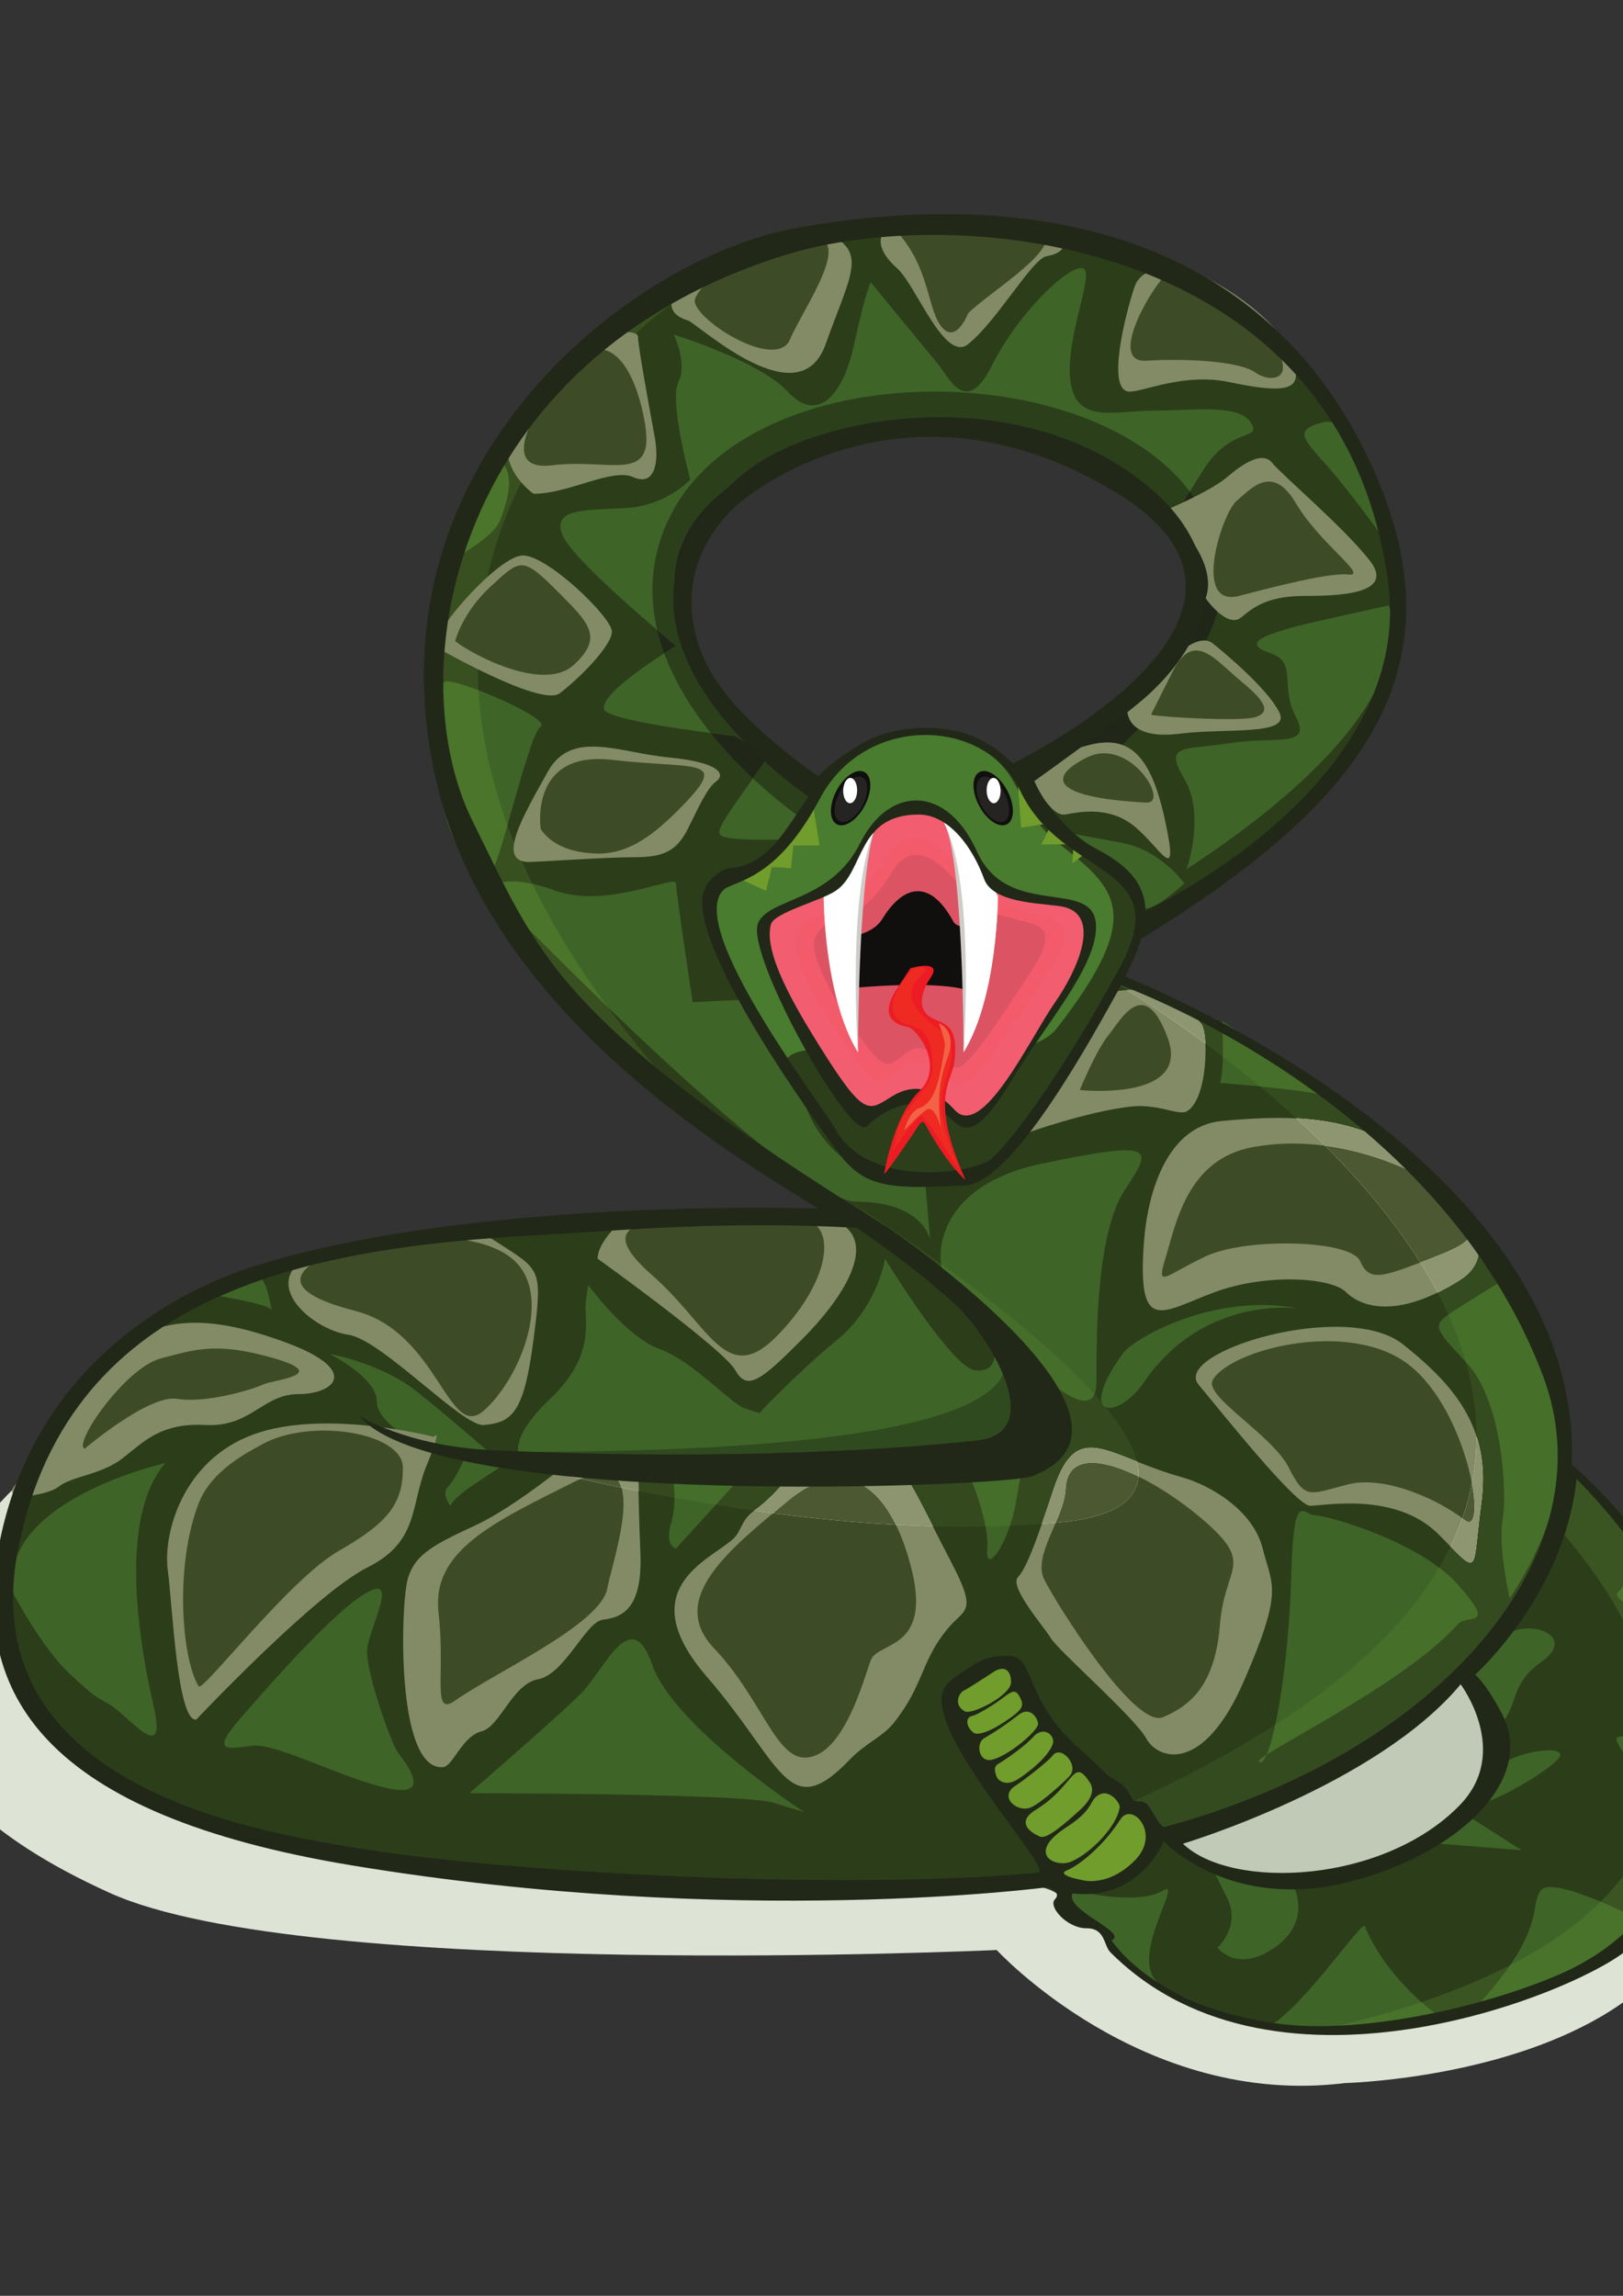 <?xml version="1.0" encoding="UTF-8" standalone="no"?>
<!-- Created with Inkscape (http://www.inkscape.org/) -->

<svg
   xmlns:dc="http://purl.org/dc/elements/1.1/"
   xmlns:cc="http://creativecommons.org/ns#"
   xmlns:rdf="http://www.w3.org/1999/02/22-rdf-syntax-ns#"
   xmlns:svg="http://www.w3.org/2000/svg"
   xmlns="http://www.w3.org/2000/svg"
   xmlns:sodipodi="http://sodipodi.sourceforge.net/DTD/sodipodi-0.dtd"
   xmlns:inkscape="http://www.inkscape.org/namespaces/inkscape"
   width="210mm"
   height="297mm"
   viewBox="0 0 210 297"
   version="1.1"
   id="svg8"
   inkscape:version="0.92.3 (2405546, 2018-03-11)"
   sodipodi:docname="cobra2.svg">
  <rect x="0" y="0" width="210" height="297" fill="#333333" stroke="none"/>
  <defs
     id="defs2" />
  <sodipodi:namedview
     id="base"
     pagecolor="#ffffff"
     bordercolor="#666666"
     borderopacity="1.0"
     inkscape:pageopacity="0.0"
     inkscape:pageshadow="2"
     inkscape:zoom="0.35"
     inkscape:cx="400"
     inkscape:cy="560"
     inkscape:document-units="mm"
     inkscape:current-layer="layer1"
     showgrid="false"
     inkscape:window-width="1104"
     inkscape:window-height="945"
     inkscape:window-x="752"
     inkscape:window-y="152"
     inkscape:window-maximized="0" />
  <g
     inkscape:label="Layer 1"
     inkscape:groupmode="layer"
     id="layer1">
    <g
       transform="matrix(0.353,0,0,-0.353,-11.364,269.828)"
       inkscape:label="ink_ext_XXXXXX"
       id="g18">
      <g
         transform="scale(0.1)"
         id="g20">
        <path
           inkscape:connector-curvature="0"
           id="path22"
           style="fill:#dde4d6;fill-opacity:1;fill-rule:nonzero;stroke:none"
           d="m 1166.13,2772.76 c 0,0 -2298.87,-1227.33 -441.181,-2066.221 719.731,-324.988 3250.261,-208.98 3250.261,-208.98 0,0 533.97,-580.411 1276.83,-487.528 0,0 2043,46.438 1091.16,1648.349 -951.84,1601.91 -5177.07,1114.38 -5177.07,1114.38" />
        <path
           inkscape:connector-curvature="0"
           id="path24"
           style="fill:#2c3d19;fill-opacity:1;fill-rule:nonzero;stroke:none"
           d="m 4029.48,4843.57 c 0,0 -132.75,132.84 -309.78,132.84 -238.95,0 -398.34,-177.03 -398.34,-177.03 0,0 -292.05,194.67 -398.25,389.43 -130.05,238.32 -62.01,486.81 141.57,637.29 149.67,110.61 681.75,422.01 1354.23,8.82 734.67,-451.44 -389.43,-991.35 -389.43,-991.35 M 6064.56,2273.62 C 5942.7,3535.96 4410.45,4040.86 4410.45,4040.86 c 0,0 52.29,95.76 78.39,130.59 26.1,34.83 20.52,64.44 95.76,113.22 473.67,307.26 748.98,573.48 827.1,896.67 145.62,602.64 -308.16,1231.11 -835.83,1480.05 -729.27,343.98 -1653.21,4.5 -1793.43,-69.66 -713.79,-377.91 -942.66,-1192.32 -827.01,-1784.7 187.47,-960.12 1462.59,-1601.91 1462.59,-1601.91 2.61,-1.17 -1715.04,0 -2272.23,-278.55 C 231.66,2469.46 85.949,1517.17 727.922,1124.41 1467.9,671.711 3783.69,715.27 3940.38,715.27 c 0,0 243.72,69.66 296.01,-60.93 24.66,-61.738 39.69,-55.352 59.04,-48.871 21.6,7.203 48.78,14.402 100.98,-72.449 99.09,-164.879 414.54,-305.282 754.02,-331.379 519.84,-40.051 1414.08,265.5 1462.68,896.669 60.93,792.18 -548.55,1175.31 -548.55,1175.31" />
        <path
           inkscape:connector-curvature="0"
           id="path26"
           style="fill:#497c2e;fill-opacity:1;fill-rule:nonzero;stroke:none"
           d="m 3217.68,3697.69 c 0,0 158.76,-372.42 460.98,-378.54 302.22,-6.12 415.35,115.65 686.88,628.83 222.84,421.29 131.22,448.74 0,549.54 0,0 -89.19,42.21 -165.51,117.45 -103.68,102.33 -187.92,266.58 -292.77,314.64 -81.63,37.35 -388.89,104.85 -588.78,-169.56 -89.01,-122.22 -136.53,-267.39 -329.76,-335.79 -74.61,-26.46 -122.04,-183.24 228.96,-726.57" />
        <path
           inkscape:connector-curvature="0"
           id="path28"
           style="fill:#2d3f1a;fill-opacity:1;fill-rule:nonzero;stroke:none"
           d="m 4021.65,4804.06 c 53.28,-85.05 80.37,-173.07 185.67,-255.33 208.8,-163.08 313.47,-255.42 -11.52,-673.2 -86.49,-111.15 -362.88,-97.38 -602.55,-83.7 -246.87,14.13 -454.68,28.26 -375.57,-94.14 0,0 158.76,-372.42 460.98,-378.54 302.22,-6.12 415.35,115.65 686.88,628.83 222.84,421.29 131.22,448.74 0,549.54 0,0 -89.19,42.21 -165.51,117.45 -103.68,102.33 -131.94,223.92 -292.77,314.64 -5.85,3.24 89.55,-85.95 114.39,-125.55" />
        <path
           inkscape:connector-curvature="0"
           id="path30"
           style="fill:#f35d70;fill-opacity:1;fill-rule:nonzero;stroke:none"
           d="m 3187.18,4308.23 c 42.75,15.27 201.48,42.71 348.02,299.15 112.12,196.21 274.71,30.55 375.47,-109.89 100.76,-140.44 155.68,-116.01 259.48,-149.58 103.79,-33.56 256.49,-21.35 88.56,-286.95 -167.93,-265.61 -332.74,-537.28 -390.76,-525.08 -58,12.21 -149.62,140.4 -232.02,97.71 -82.41,-42.75 -109.88,-131.3 -198.42,-27.47 -88.54,103.77 -357.06,525 -305.27,638 33.59,73.29 54.94,64.11 54.94,64.11" />
        <path
           inkscape:connector-curvature="0"
           id="path32"
           style="fill:#f35b6b;fill-opacity:1;fill-rule:nonzero;stroke:none"
           d="m 3285.57,4270.95 c 34.99,11.94 164.94,33.4 284.85,233.9 91.78,153.46 224.94,23.91 307.4,-85.94 82.47,-109.77 127.46,-90.62 212.45,-116.91 84.91,-26.29 209.92,-16.69 72.5,-224.39 -137.53,-207.67 -272.43,-420.1 -319.87,-410.53 -47.5,9.53 -122.52,109.78 -189.97,76.35 -67.47,-33.39 -89.92,-102.63 -162.43,-21.5 -72.49,81.21 -292.31,410.57 -249.9,498.9 27.47,57.31 44.97,50.12 44.97,50.12" />
        <path
           inkscape:connector-curvature="0"
           id="path34"
           style="fill:#dc5463;fill-opacity:1;fill-rule:nonzero;stroke:none"
           d="m 3348.24,4249.79 c 30.05,10.25 141.67,28.71 244.67,200.89 78.82,131.79 193.16,20.52 263.99,-73.84 70.84,-94.26 109.48,-77.84 182.46,-100.38 72.94,-22.57 180.31,-14.35 62.27,-192.72 -118.11,-178.36 -233.98,-360.81 -274.72,-352.62 -40.8,8.2 -105.24,94.31 -163.16,65.6 -57.95,-28.7 -77.24,-88.15 -139.5,-18.46 -62.27,69.7 -251.06,352.62 -214.64,428.48 23.6,49.23 38.63,43.05 38.63,43.05" />
        <path
           inkscape:connector-curvature="0"
           id="path36"
           style="fill:#100f0d;fill-opacity:1;fill-rule:nonzero;stroke:none"
           d="m 3491.6,4691.47 c -27.82,-52.86 -73.59,-83.54 -102.23,-68.47 -28.6,15.06 -29.26,70.11 -1.46,123.02 27.8,52.9 73.56,83.59 102.22,68.52 28.61,-15.04 29.23,-70.11 1.47,-123.07" />
        <path
           inkscape:connector-curvature="0"
           id="path38"
           style="fill:#252423;fill-opacity:1;fill-rule:nonzero;stroke:none"
           d="m 3483.39,4692.16 c -23.3,-44.28 -61.19,-70.21 -84.6,-57.9 -23.39,12.3 -23.48,58.18 -0.19,102.51 23.28,44.3 61.15,70.25 84.58,57.94 23.42,-12.31 23.45,-58.2 0.21,-102.55" />
        <path
           inkscape:connector-curvature="0"
           id="path40"
           style="fill:#ffffff;fill-opacity:1;fill-rule:nonzero;stroke:none"
           d="m 3463.78,4746.18 c -0.47,-25.58 -12.33,-46.15 -26.45,-45.88 -14.16,0.26 -25.22,21.21 -24.76,46.82 0.44,25.6 12.31,46.15 26.41,45.9 14.15,-0.27 25.21,-21.23 24.8,-46.84" />
        <path
           inkscape:connector-curvature="0"
           id="path42"
           style="fill:#100f0d;fill-opacity:1;fill-rule:nonzero;stroke:none"
           d="m 3910.57,4691.47 c 27.81,-52.86 73.59,-83.54 102.24,-68.47 28.59,15.06 29.24,70.11 1.44,123.02 -27.77,52.9 -73.55,83.59 -102.21,68.52 -28.61,-15.04 -29.23,-70.11 -1.47,-123.07" />
        <path
           inkscape:connector-curvature="0"
           id="path44"
           style="fill:#252423;fill-opacity:1;fill-rule:nonzero;stroke:none"
           d="m 3918.79,4692.16 c 23.27,-44.28 61.16,-70.21 84.58,-57.9 23.4,12.3 23.51,58.18 0.18,102.51 -23.26,44.3 -61.15,70.25 -84.53,57.94 -23.45,-12.31 -23.48,-58.2 -0.23,-102.55" />
        <path
           inkscape:connector-curvature="0"
           id="path46"
           style="fill:#ffffff;fill-opacity:1;fill-rule:nonzero;stroke:none"
           d="m 3938.38,4746.18 c 0.48,-25.58 12.32,-46.15 26.46,-45.88 14.15,0.26 25.24,21.21 24.76,46.82 -0.43,25.6 -12.31,46.15 -26.42,45.9 -14.14,-0.27 -25.2,-21.23 -24.8,-46.84" />
        <path
           inkscape:connector-curvature="0"
           id="path48"
           style="fill:#838b66;fill-opacity:1;fill-rule:nonzero;stroke:none"
           d="m 4514.94,3091.99 c 14.04,187.38 87.03,426.51 287.28,443.97 200.25,17.37 461.43,34.83 679.05,-121.86 205.29,-147.87 356.76,-357.39 191.52,-461.43 -234.99,-148.05 -365.58,-95.76 -417.87,-43.56 -52.2,52.29 -287.28,69.66 -478.8,0 -191.52,-69.66 -287.28,-165.42 -261.18,182.88" />
        <path
           inkscape:connector-curvature="0"
           id="path50"
           style="fill:#3d4c27;fill-opacity:1;fill-rule:nonzero;stroke:none"
           d="m 4593.33,3031.06 c 37.98,123.66 78.3,365.58 322.11,409.14 243.72,43.56 461.43,-34.83 574.56,-87.03 66.87,-30.87 204.21,-126.72 226.35,-200.25 15.3,-50.94 -48.69,-81.09 -130.59,-113.22 -200.25,-78.3 -243.72,-95.76 -278.55,-17.37 -34.83,78.3 -417.87,87.03 -565.92,17.37 -147.96,-69.66 -182.79,-121.86 -147.96,-8.64" />
        <path
           inkscape:connector-curvature="0"
           id="path52"
           style="fill:#838b66;fill-opacity:1;fill-rule:nonzero;stroke:none"
           d="m 4715.19,2569.63 c -99.27,119.07 539.73,313.38 748.71,147.96 208.89,-165.42 322.11,-322.11 287.28,-583.29 -34.83,-261.18 0,-269.91 -156.69,-113.13 -156.69,156.69 -417.87,104.4 -470.16,104.4 -52.2,0 -322.11,339.57 -409.14,444.06" />
        <path
           inkscape:connector-curvature="0"
           id="path54"
           style="fill:#3d4c27;fill-opacity:1;fill-rule:nonzero;stroke:none"
           d="m 4767.39,2587 c 63.81,111.6 504.99,226.35 722.61,52.2 217.62,-174.06 287.28,-635.49 200.25,-565.83 -87.03,69.66 -287.28,165.42 -426.6,130.59 -139.32,-34.83 -156.69,-60.93 -217.62,60.93 -60.93,121.86 -313.47,261.18 -278.64,322.11" />
        <path
           inkscape:connector-curvature="0"
           id="path56"
           style="fill:#838b66;fill-opacity:1;fill-rule:nonzero;stroke:none"
           d="m 4184.1,2186.5 c -48.06,-144.18 -95.76,-287.28 -130.59,-322.11 -34.83,-34.83 95.76,-182.79 121.95,-226.35 26.1,-43.47 304.65,-287.28 348.21,-365.58 43.47,-78.39 208.89,-130.59 356.94,208.89 147.96,339.57 104.49,348.21 69.66,487.53 -34.83,139.32 -189.99,231.39 -296.01,261.18 -278.64,78.39 -383.04,217.71 -470.16,-43.56" />
        <path
           inkscape:connector-curvature="0"
           id="path58"
           style="fill:#3d4c27;fill-opacity:1;fill-rule:nonzero;stroke:none"
           d="m 4227.66,2186.5 c -4.59,-106.11 -121.86,-243.72 -78.39,-330.75 43.56,-87.12 330.84,-548.55 435.33,-504.99 104.49,43.56 191.52,121.86 208.98,339.57 17.37,217.62 130.59,217.62 -61.02,383.04 -191.52,165.42 -496.17,313.38 -504.9,113.13" />
        <path
           inkscape:connector-curvature="0"
           id="path60"
           style="fill:#838b66;fill-opacity:1;fill-rule:nonzero;stroke:none"
           d="m 4462.74,3588.16 c -165.87,-20.43 -374.4,-95.76 -374.4,-95.76 l 330.57,519.21 c 0,0 165.69,37.98 305.01,-118.71 28.89,-32.58 26.1,-278.55 -52.29,-322.11 -15.48,-8.55 -43.38,-0.27 -80.82,8.01 -35.1,7.74 -78.57,15.48 -128.07,9.36" />
        <path
           inkscape:connector-curvature="0"
           id="path62"
           style="fill:#3d4c27;fill-opacity:1;fill-rule:nonzero;stroke:none"
           d="m 4279.86,3649.18 c 0,0 409.23,-43.56 322.11,191.52 -87.03,234.99 -174.06,60.93 -217.62,8.64 -43.56,-52.2 -104.49,-200.16 -104.49,-200.16" />
        <path
           inkscape:connector-curvature="0"
           id="path64"
           style="fill:#838b66;fill-opacity:1;fill-rule:nonzero;stroke:none"
           d="m 3252.6,2282.35 c 0,0 -78.39,-113.22 -165.42,-174.15 -49.95,-35.01 -46.08,-75.42 -78.39,-104.49 -87.03,-78.39 -374.31,-182.79 -95.76,-504.9 278.64,-322.11 296.01,-539.822 522.36,-304.74 63.72,66.15 121.41,82.8 165.42,139.32 112.23,144.18 95.76,226.35 200.25,348.21 56.7,66.15 104.49,52.2 8.73,235.08 -95.76,182.79 -174.15,356.94 -208.98,356.94 -34.83,0 -348.21,8.73 -348.21,8.73" />
        <path
           inkscape:connector-curvature="0"
           id="path66"
           style="fill:#3d4c27;fill-opacity:1;fill-rule:nonzero;stroke:none"
           d="m 3278.7,1202.8 c 137.25,10.53 208.98,287.28 235.08,356.94 26.1,69.66 226.35,34.83 147.96,339.48 -78.3,304.74 -243.72,417.87 -452.7,243.81 -208.89,-174.15 -443.97,-356.94 -269.82,-539.82 174.06,-182.79 226.35,-409.14 339.48,-400.41" />
        <path
           inkscape:connector-curvature="0"
           id="path68"
           style="fill:#838b66;fill-opacity:1;fill-rule:nonzero;stroke:none"
           d="m 1946.7,1167.97 c 35.73,3.6 69.66,113.13 139.32,130.59 69.66,17.37 113.13,174.06 208.89,191.52 95.76,17.37 174.15,208.98 235.08,217.62 60.93,8.73 148.05,26.1 139.32,243.81 -8.73,217.62 -8.73,330.84 -8.73,330.84 l -235.08,17.37 c 0,0 -208.89,-174.15 -356.94,-243.81 -147.96,-69.57 -226.35,-104.4 -252.45,-200.16 -26.1,-95.76 -43.47,-705.24 130.59,-687.78" />
        <path
           inkscape:connector-curvature="0"
           id="path70"
           style="fill:#3d4c27;fill-opacity:1;fill-rule:nonzero;stroke:none"
           d="m 1990.26,1411.69 c 150.39,105.39 531,278.64 557.19,409.23 26.1,130.59 174.06,539.73 -121.95,391.77 -296.01,-148.05 -522.27,-252.54 -496.17,-478.89 26.1,-226.35 -26.1,-383.04 60.93,-322.11" />
        <path
           inkscape:connector-curvature="0"
           id="path72"
           style="fill:#709d2c;fill-opacity:1;fill-rule:nonzero;stroke:none"
           d="m 3298.05,4716.31 28.08,-171.18 h -96.12 l -8.73,-83.07 -69.93,4.41 -21.87,-87.39 -113.58,52.38 c 0,0 122.94,23.49 282.15,284.85" />
        <path
           inkscape:connector-curvature="0"
           id="path74"
           style="fill:#709d2c;fill-opacity:1;fill-rule:nonzero;stroke:none"
           d="m 4051.44,4794.16 13.14,-183.51 113.58,17.46 -39.33,-78.66 h 117.99 l -4.32,-69.93 56.79,43.74 -257.85,270.9" />
        <path
           inkscape:connector-curvature="0"
           id="path76"
           style="fill:#3e6428;fill-opacity:1;fill-rule:nonzero;stroke:none"
           d="m 6317.1,2038.54 165.42,-252.45 60.93,-208.98 c 0,0 0,0 -113.22,87.12 -113.13,87.03 -208.89,121.86 -174.15,147.96 34.83,26.1 61.02,226.35 61.02,226.35" />
        <path
           inkscape:connector-curvature="0"
           id="path78"
           style="fill:#3e6428;fill-opacity:1;fill-rule:nonzero;stroke:none"
           d="m 6308.37,671.711 c 0,0 69.66,278.641 26.1,417.869 -43.56,139.32 -130.59,191.52 -60.93,191.52 69.66,0 296.01,26.1 287.28,-104.4 -8.73,-130.59 -113.13,-435.329 -252.45,-504.989" />
        <path
           inkscape:connector-curvature="0"
           id="path80"
           style="fill:#3e6428;fill-opacity:1;fill-rule:nonzero;stroke:none"
           d="m 5759.89,1037.36 c 0,0 17.4,87.07 69.64,139.3 52.24,52.23 261.19,78.35 200.25,17.41 -60.96,-60.94 -226.36,-147.99 -269.89,-156.71" />
        <path
           inkscape:connector-curvature="0"
           id="path82"
           style="fill:#3e6428;fill-opacity:1;fill-rule:nonzero;stroke:none"
           d="m 6343.2,602.051 c 0,0 -330.84,174.148 -374.4,113.219 -43.47,-60.93 26.19,-148.051 -252.45,-444.059 -26.73,-28.352 374.4,139.32 374.4,139.32 l 252.45,191.52" />
        <path
           inkscape:connector-curvature="0"
           id="path84"
           style="fill:#3e6428;fill-opacity:1;fill-rule:nonzero;stroke:none"
           d="m 5568.35,889.371 330.83,-26.121 -217.64,139.3 z" />
        <path
           inkscape:connector-curvature="0"
           id="path86"
           style="fill:#3e6428;fill-opacity:1;fill-rule:nonzero;stroke:none"
           d="m 4941.54,1185.34 c -74.88,0 513.63,269.91 722.61,504.99 36.54,41.13 148.14,-18.72 0,147.96 -139.32,156.69 -478.89,252.45 -522.36,252.45 -43.56,0 -78.39,104.49 -87.12,-226.35 -8.64,-330.75 -69.57,-679.05 -113.13,-679.05" />
        <path
           inkscape:connector-curvature="0"
           id="path88"
           style="fill:#3e6428;fill-opacity:1;fill-rule:nonzero;stroke:none"
           d="m 5855.67,1786.09 c 0,0 -43.56,191.52 -26.1,287.28 17.37,95.76 0,435.24 -130.59,574.56 -130.59,139.32 -130.59,139.32 -34.83,200.25 95.76,60.93 182.79,113.22 182.79,113.22 0,0 461.43,-487.53 8.73,-1175.31" />
        <path
           inkscape:connector-curvature="0"
           id="path90"
           style="fill:#3e6428;fill-opacity:1;fill-rule:nonzero;stroke:none"
           d="m 3870.72,2247.52 c 0,0 78.39,-174.15 69.66,-278.64 -8.73,-104.49 78.3,17.46 104.49,165.42 26.1,148.05 26.1,148.05 26.1,148.05 l -200.25,-34.83" />
        <path
           inkscape:connector-curvature="0"
           id="path92"
           style="fill:#3e6428;fill-opacity:1;fill-rule:nonzero;stroke:none"
           d="m 2042.48,1072.18 c 0,0 1001.18,0 1114.35,-34.82 113.17,-34.81 113.17,-34.81 113.17,-34.81 0,0 -478.81,313.41 -557.16,539.74 -78.37,226.36 -174.12,-17.4 -261.18,-104.45 -87.06,-87.07 -339.53,-304.71 -409.18,-365.66" />
        <path
           inkscape:connector-curvature="0"
           id="path94"
           style="fill:#3e6428;fill-opacity:1;fill-rule:nonzero;stroke:none"
           d="m 1206.71,1350.77 c 57.34,65.53 322.11,374.36 452.71,452.71 130.59,78.35 17.41,-121.88 8.71,-200.23 -8.71,-78.36 87.05,-348.24 113.17,-383.07 26.12,-34.82 130.59,-165.4 -34.82,-130.58 -165.42,34.83 -409.18,165.41 -496.24,156.71 -87.05,-8.71 -165.41,-34.82 -43.53,104.46" />
        <path
           inkscape:connector-curvature="0"
           id="path96"
           style="fill:#3e6428;fill-opacity:1;fill-rule:nonzero;stroke:none"
           d="m 370.953,1803.48 c 0,0 104.469,-200.23 208.934,-295.99 104.472,-95.78 78.359,-69.65 148.004,-113.18 69.648,-43.54 208.941,-226.36 156.703,0 -52.227,226.36 -130.578,687.76 43.527,888 0,0 -618.109,-139.3 -557.168,-478.83" />
        <path
           inkscape:connector-curvature="0"
           id="path98"
           style="fill:#3e6428;fill-opacity:1;fill-rule:nonzero;stroke:none"
           d="m 2025.09,2299.72 c 0,0 -34.83,-78.39 -60.93,-104.49 -26.19,-26.1 8.64,-69.66 8.64,-69.66 0,0 8.73,26.1 87.12,78.39 78.3,52.2 130.59,87.03 130.59,87.03 l -165.42,8.73" />
        <path
           inkscape:connector-curvature="0"
           id="path100"
           style="fill:#3e6428;fill-opacity:1;fill-rule:nonzero;stroke:none"
           d="m 2782.44,2264.89 c 0,0 26.19,-113.22 0,-200.25 -26.1,-87.03 17.46,-95.76 17.46,-95.76 l 261.18,287.28 -278.64,8.73" />
        <path
           inkscape:connector-curvature="0"
           id="path102"
           style="fill:#3e6428;fill-opacity:1;fill-rule:nonzero;stroke:none"
           d="m 4123.17,2621.83 c 0,0 217.62,-217.62 217.62,-43.56 0,174.15 0,548.46 104.49,705.24 104.49,156.69 113.22,182.79 -304.65,95.76 -417.96,-87.12 -391.77,-383.04 -348.3,-426.6 43.56,-43.56 330.84,-330.84 330.84,-330.84" />
        <path
           inkscape:connector-curvature="0"
           id="path104"
           style="fill:#3e6428;fill-opacity:1;fill-rule:nonzero;stroke:none"
           d="m 4436.55,2682.76 c 40.86,57.15 339.57,226.35 644.31,165.42 0,0 -343.98,53.01 -565.92,-269.91 -95.76,-139.23 -252.45,-139.23 -78.39,104.49" />
        <path
           inkscape:connector-curvature="0"
           id="path106"
           style="fill:#3e6428;fill-opacity:1;fill-rule:nonzero;stroke:none"
           d="m 4802.22,3901.63 c 0,0 8.73,-182.88 -8.64,-226.35 0,0 339.48,-26.1 409.14,-52.29 69.66,-26.1 -400.5,278.64 -400.5,278.64" />
        <path
           inkscape:connector-curvature="0"
           id="path108"
           style="fill:#3e6428;fill-opacity:1;fill-rule:nonzero;stroke:none"
           d="m 3731.4,3100.63 -17.37,200.25 c 0,0 -313.47,-17.37 -435.33,278.64 -121.86,296.01 -235.08,400.41 -235.08,400.41 l -182.79,-8.73 c 0,0 -60.93,400.5 -60.93,435.33 0,15.75 -51.66,-2.34 -126,-20.43 -90,-21.87 -213.12,-43.74 -317.97,-5.67 -191.61,69.66 -243.81,8.73 -243.81,8.73 0,0 1105.65,-1149.21 1349.37,-1149.21 243.81,0 269.91,-139.32 269.91,-139.32" />
        <path
           inkscape:connector-curvature="0"
           id="path110"
           style="fill:#3e6428;fill-opacity:1;fill-rule:nonzero;stroke:none"
           d="m 2120.85,4450.09 c 27.27,-3.87 139.23,504.9 182.79,531 43.56,26.19 -296.01,174.15 -348.21,165.42 -52.2,-8.64 -78.39,-661.59 165.42,-696.42" />
        <path
           inkscape:connector-curvature="0"
           id="path112"
           style="fill:#3e6428;fill-opacity:1;fill-rule:nonzero;stroke:none"
           d="m 1972.8,5590.57 c 0,0 156.69,78.3 182.88,147.96 26.1,69.66 52.2,156.69 8.64,208.98 -43.47,52.2 -191.52,-356.94 -191.52,-356.94" />
        <path
           inkscape:connector-curvature="0"
           id="path114"
           style="fill:#3e6428;fill-opacity:1;fill-rule:nonzero;stroke:none"
           d="m 3190.68,4566.91 c 0,0 -129.6,-3.69 -190.53,5.04 -60.93,8.73 -60.93,17.46 43.47,165.42 104.49,147.96 104.49,147.96 104.49,147.96 l 170.37,-125.28 -127.8,-193.14" />
        <path
           inkscape:connector-curvature="0"
           id="path116"
           style="fill:#3e6428;fill-opacity:1;fill-rule:nonzero;stroke:none"
           d="m 3017.52,4946.26 c 0,0 -391.77,43.56 -470.07,87.12 -78.39,43.56 252.45,243.72 252.45,243.72 0,0 -383.04,313.47 -417.87,409.23 -34.83,95.76 87.03,87.03 235.08,95.76 147.96,8.73 234.99,104.49 234.99,104.49 0,0 -78.3,287.28 -43.47,356.94 34.74,69.57 -17.46,174.06 -17.46,174.06 0,0 313.47,-95.76 417.87,-208.89 104.49,-113.22 200.25,-26.19 243.81,174.06 43.47,200.25 60.93,226.35 60.93,226.35 0,0 200.25,-243.72 243.72,-296.01 43.56,-52.2 104.49,-200.16 200.25,-8.64 95.76,191.52 278.64,365.58 330.84,356.94 52.2,-8.73 -60.93,-243.81 -43.56,-409.23 17.46,-165.42 165.42,-113.13 304.74,-113.13 139.32,0 313.38,26.1 356.94,-43.56 43.56,-69.66 -69.66,-8.73 -174.15,-174.06 -104.4,-165.42 -104.4,-165.42 -104.4,-165.42 0,0 -435.33,504.9 -1271.07,269.82 -491.13,-138.06 -813.06,-468.27 -313.47,-1044.72 113.22,-130.59 -26.1,-34.83 -26.1,-34.83" />
        <path
           inkscape:connector-curvature="0"
           id="path118"
           style="fill:#3e6428;fill-opacity:1;fill-rule:nonzero;stroke:none"
           d="m 4662.94,4406.53 c 0,0 -87.05,121.89 -226.35,148.01 -139.29,26.12 -235.06,43.53 -235.06,43.53 0,0 304.71,-130.58 296.01,-243.76 -8.72,-113.18 165.4,52.22 165.4,52.22" />
        <path
           inkscape:connector-curvature="0"
           id="path120"
           style="fill:#3e6428;fill-opacity:1;fill-rule:nonzero;stroke:none"
           d="m 4671.67,4458.78 c 0,0 69.63,200.24 -8.73,330.81 -78.35,130.6 0,104.48 165.42,130.6 165.41,26.11 304.7,-17.42 243.75,95.76 -60.92,113.18 8.72,200.24 -95.76,235.06 -104.46,34.82 -34.82,69.65 200.25,121.88 235.06,52.24 235.06,52.24 235.06,52.24 0,0 191.52,-356.95 -739.99,-966.35" />
        <path
           inkscape:connector-curvature="0"
           id="path122"
           style="fill:#3e6428;fill-opacity:1;fill-rule:nonzero;stroke:none"
           d="m 5394.24,5668.9 c 0,0 -130.59,182.82 -217.64,278.58 -87.07,95.76 -104.49,121.88 -8.71,148 95.76,26.12 208.94,-139.29 226.35,-426.58" />
        <path
           inkscape:connector-curvature="0"
           id="path124"
           style="fill:#3e6428;fill-opacity:1;fill-rule:nonzero;stroke:none"
           d="m 5812.11,1307.24 c 78.36,87.07 43.54,165.42 156.71,243.78 113.19,78.35 17.42,139.29 -78.35,121.88 -95.76,-17.43 -182.82,-165.41 -182.82,-165.41 l 104.46,-200.25" />
        <path
           inkscape:connector-curvature="0"
           id="path126"
           style="fill:#3e6428;fill-opacity:1;fill-rule:nonzero;stroke:none"
           d="m 5585.76,262.57 c 0,0 -182.79,130.59 -261.18,322.11 -9.9,24.121 -217.62,-287.282 -348.21,-365.672 0,0 121.86,-43.559 609.39,43.562" />
        <path
           inkscape:connector-curvature="0"
           id="path128"
           style="fill:#3e6428;fill-opacity:1;fill-rule:nonzero;stroke:none"
           d="m 5063.42,732.66 c 0,0 69.64,-130.59 -69.65,-226.351 -139.29,-95.778 -208.94,0 -208.94,0 0,0 87.06,78.351 34.82,182.82 -52.23,104.473 -52.23,104.473 -52.23,104.473 l 296,-60.942" />
        <path
           inkscape:connector-curvature="0"
           id="path130"
           style="fill:#3e6428;fill-opacity:1;fill-rule:nonzero;stroke:none"
           d="m 4306.01,706.551 c 0,0 191.53,-43.531 278.58,8.687 87.08,52.25 -165.41,-296 17.42,-356.929 0,0 -150.04,44.679 -205.62,174.679 -55.56,130.032 -99.09,34.254 -142.62,95.211 -43.52,60.93 0,95.75 52.24,78.352" />
        <path
           inkscape:connector-curvature="0"
           id="path132"
           style="fill:#3e6428;fill-opacity:1;fill-rule:nonzero;stroke:none"
           d="m 1084.83,2900.41 c 0,0 235.06,-34.81 235.06,-60.92 0,-26.14 -17.41,139.28 -60.93,130.57 -43.54,-8.7 -174.13,-69.65 -174.13,-69.65" />
        <path
           inkscape:connector-curvature="0"
           id="path134"
           style="fill:#3e6428;fill-opacity:1;fill-rule:nonzero;stroke:none"
           d="m 2129.49,2308.45 c 0,0 -147.96,130.59 -278.55,234.99 -130.59,104.49 -322.11,139.32 -322.11,139.32 0,0 174.15,-87.03 174.15,-174.15 0,-87.03 174.06,-165.33 174.06,-165.33 l 252.45,-34.83" />
        <path
           inkscape:connector-curvature="0"
           id="path136"
           style="fill:#3e6428;fill-opacity:1;fill-rule:nonzero;stroke:none"
           d="m 2233.98,2290.99 c 0,0 -69.66,60.93 104.49,226.35 174.15,165.42 121.86,296.01 130.59,356.94 8.73,60.93 8.73,60.93 8.73,60.93 0,0 139.32,-191.52 261.18,-234.99 121.86,-43.56 261.18,-200.25 313.38,-217.71 52.29,-17.37 52.29,-17.37 52.29,-17.37 0,0 139.23,147.96 287.28,269.82 147.96,121.95 174.06,296.1 174.06,296.1 0,0 243.81,-400.5 330.84,-409.23 87.03,-8.73 69.66,78.39 69.66,78.39 0,0 348.21,-322.11 -69.66,-356.94 -417.87,-34.83 -1662.84,-52.29 -1662.84,-52.29" />
        <path
           inkscape:connector-curvature="0"
           id="path138"
           style="fill:#f4f8ea;fill-opacity:1;fill-rule:nonzero;stroke:none"
           d="m 6070.7,2269.59 c -4,2.69 -6.14,4.03 -6.14,4.03 -2.77,28.74 -6.28,57.02 -10.48,84.98 1.11,31.91 0.49,62.89 -1.58,92.7 11.91,-62.93 17.93,-123.67 18.2,-181.71 m -233.05,686.21 c -30.62,51.18 -63.55,100.41 -98.29,147.65 -1.6,7.59 -3.7,15.29 -6.27,23.06 41.61,-55.18 79.28,-110.5 113.06,-165.58 -1.31,-0.79 -4.21,-2.54 -8.5,-5.13 m -371.1,468.59 c -18.79,12.75 -37.89,24.26 -57.23,34.63 -68.12,59.61 -137.83,114.29 -207.15,164.17 0.18,-0.06 0.37,-0.13 0.55,-0.2 2.86,-1.07 4.81,-1.58 5.92,-1.59 16.01,-0.01 -142.16,106.49 -265.85,188.18 114.82,-63.28 235.23,-139.82 346.96,-230.06 62.83,-50.75 121.78,-102.6 176.8,-155.13 m -663.1,443.4 c -37.64,19.63 -73.63,37.52 -107.44,53.68 -7.81,7.27 -15.69,14.01 -23.56,20.23 40.66,-17.56 84.54,-37.49 130.55,-59.82 0.15,-4.17 0.3,-8.9 0.45,-14.09 m -315.88,147.06 c -2.53,0.18 -5,0.33 -7.42,0.45 -37.28,14.46 -61.1,22.66 -67.78,24.92 0.01,0.02 0.02,0.02 0.03,0.04 7.17,-2.22 33.91,-10.64 75.17,-25.41" />
        <path
           inkscape:connector-curvature="0"
           id="path140"
           style="fill:#344b1f;fill-opacity:1;fill-rule:nonzero;stroke:none"
           d="m 4575.87,924.16 c 8.73,43.559 -113.13,113.22 -113.13,113.22 206.58,93.34 383.38,188.69 533.57,285.26 -10.31,-47.91 -21.1,-85.7 -31.62,-109.41 -27.37,-17.86 -37.58,-27.89 -23.15,-27.89 7.34,0 15.16,9.88 23.15,27.89 114.68,74.84 530.75,287.32 699.46,477.1 36.54,41.13 148.14,-18.72 0,147.96 -19.04,21.41 -41.82,41.69 -67.08,60.74 15.28,25.82 29.14,51.61 41.68,77.38 37.72,-38.24 58.88,-58.78 71.91,-58.78 23.48,0.02 20.53,66.76 40.52,216.67 12.5,93.7 5.94,173.94 -17.26,245.98 0.03,92.39 -13.96,183.25 -39.14,272.13 1.39,-1.48 2.78,-2.97 4.2,-4.48 130.59,-139.32 147.96,-478.8 130.59,-574.56 -17.46,-95.76 26.1,-287.28 26.1,-287.28 140.11,212.87 192.65,406.52 198.41,572.51 4.2,-27.96 7.71,-56.24 10.48,-84.98 0,0 2.14,-1.34 6.14,-4.03 0,-0.96 0,-1.99 0.01,-2.94 -2.05,2.31 -4.11,4.65 -6.15,6.97 l -34.74,-226.35 c 0,0 2.47,-2.57 6.99,-7.5 -7.06,-21.49 -15.2,-42.2 -24.45,-62.16 C 5629.32,1150.51 4575.87,924.16 4575.87,924.16 m 1054.9,1902.24 c -12.24,27.13 -25.43,54.05 -39.42,80.64 25.62,12.47 52.75,27.56 81.44,45.63 61.29,38.59 79.01,91.69 66.57,150.78 34.74,-47.24 67.67,-96.47 98.29,-147.65 -24.87,-15.05 -96.35,-58.53 -173.5,-107.62 -12.89,-8.2 -24.04,-15.3 -33.38,-21.78 m -221.45,632.62 c -108.16,57.99 -223.73,80.36 -335.22,86.24 -44.81,41.08 -89.64,80.13 -133.65,116.92 100.47,-9.99 222.33,-24.46 261.72,-38.99 69.32,-49.88 139.03,-104.56 207.15,-164.17 m -605.24,312.43 c -21.85,16.79 -43.24,32.91 -64.03,48.3 -1.92,35.73 -7.66,63.6 -16.13,73.15 -9.21,10.36 -18.52,19.85 -27.91,28.57 33.81,-16.16 69.8,-34.05 107.44,-53.68 0.73,-25.38 1.38,-61.59 0.63,-96.34 m -323.93,243.85 c -5.25,0.25 -10.24,0.36 -14.94,0.36 -4.45,0 -8.63,-0.1 -12.53,-0.26 -21.73,13.42 -35.78,21.7 -40.48,24.44 0.05,0.12 0.12,0.26 0.17,0.38 6.68,-2.26 30.5,-10.46 67.78,-24.92" />
        <path
           inkscape:connector-curvature="0"
           id="path142"
           style="fill:#354d20;fill-opacity:1;fill-rule:nonzero;stroke:none"
           d="m 4412.2,4039.84 c -1.16,0.68 -1.75,1.02 -1.75,1.02 0,0 0.66,-0.2 1.95,-0.6 -0.01,-0.02 -0.02,-0.02 -0.03,-0.04 -0.05,-0.12 -0.12,-0.26 -0.17,-0.38" />
        <path
           inkscape:connector-curvature="0"
           id="path144"
           style="fill:#ffffff;fill-opacity:1;fill-rule:nonzero;stroke:none"
           d="m 5591.35,2907.04 c -19.63,37.3 -40.85,73.97 -63.49,110.11 17.69,6.82 36.94,14.35 57.9,22.55 78.37,30.75 140.34,59.68 132.13,106.75 5.12,-6.64 10.2,-13.3 15.2,-19.94 2.57,-7.77 4.67,-15.47 6.27,-23.06 12.44,-59.09 -5.28,-112.19 -66.57,-150.78 -28.69,-18.07 -55.82,-33.16 -81.44,-45.63 m 16.42,371.69 c -42.18,32.8 -87.29,60.37 -117.77,74.44 -69.91,32.26 -179.75,74.52 -311,91.82 -34.7,34.62 -69.79,68.07 -104.9,100.27 111.49,-5.88 227.06,-28.25 335.22,-86.24 19.34,-10.37 38.44,-21.88 57.23,-34.63 50.31,-48.03 97.36,-96.66 141.22,-145.66" />
        <path
           inkscape:connector-curvature="0"
           id="path146"
           style="fill:#8e9571;fill-opacity:1;fill-rule:nonzero;stroke:none"
           d="m 5591.35,2907.04 c -19.63,37.3 -40.85,73.97 -63.49,110.11 17.69,6.82 36.94,14.35 57.9,22.55 78.37,30.75 140.34,59.68 132.13,106.75 5.12,-6.64 10.2,-13.3 15.2,-19.94 2.57,-7.77 4.67,-15.47 6.27,-23.06 12.44,-59.09 -5.28,-112.19 -66.57,-150.78 -28.69,-18.07 -55.82,-33.16 -81.44,-45.63 m 16.42,371.69 c -42.18,32.8 -87.29,60.37 -117.77,74.44 -69.91,32.26 -179.75,74.52 -311,91.82 -34.7,34.62 -69.79,68.07 -104.9,100.27 111.49,-5.88 227.06,-28.25 335.22,-86.24 19.34,-10.37 38.44,-21.88 57.23,-34.63 50.31,-48.03 97.36,-96.66 141.22,-145.66" />
        <path
           inkscape:connector-curvature="0"
           id="path148"
           style="fill:#ffffff;fill-opacity:1;fill-rule:nonzero;stroke:none"
           d="m 5527.86,3017.15 c -97.4,155.44 -220.35,299.62 -348.86,427.84 131.25,-17.3 241.09,-59.56 311,-91.82 30.48,-14.07 75.59,-41.64 117.77,-74.44 39.27,-43.87 75.96,-88.02 110.12,-132.28 8.21,-47.07 -53.76,-76 -132.13,-106.75 -20.96,-8.2 -40.21,-15.73 -57.9,-22.55" />
        <path
           inkscape:connector-curvature="0"
           id="path150"
           style="fill:#4b5832;fill-opacity:1;fill-rule:nonzero;stroke:none"
           d="m 5527.86,3017.15 c -97.4,155.44 -220.35,299.62 -348.86,427.84 131.25,-17.3 241.09,-59.56 311,-91.82 30.48,-14.07 75.59,-41.64 117.77,-74.44 39.27,-43.87 75.96,-88.02 110.12,-132.28 8.21,-47.07 -53.76,-76 -132.13,-106.75 -20.96,-8.2 -40.21,-15.73 -57.9,-22.55" />
        <path
           inkscape:connector-curvature="0"
           id="path152"
           style="fill:#ffffff;fill-opacity:1;fill-rule:nonzero;stroke:none"
           d="m 5710.66,1917.63 c -13.03,0 -34.19,20.54 -71.91,58.78 16.79,34.51 31.18,68.98 43.31,103.34 2.83,-2.15 5.56,-4.28 8.19,-6.38 6.03,-4.83 11.3,-7.11 15.84,-7.1 23.11,0.02 26.69,59.39 11.13,141.9 11.35,57.8 16.68,115.22 16.7,172.11 23.2,-72.04 29.76,-152.28 17.26,-245.98 -19.99,-149.91 -17.04,-216.65 -40.52,-216.67" />
        <path
           inkscape:connector-curvature="0"
           id="path154"
           style="fill:#8e9571;fill-opacity:1;fill-rule:nonzero;stroke:none"
           d="m 5710.66,1917.63 c -13.03,0 -34.19,20.54 -71.91,58.78 16.79,34.51 31.18,68.98 43.31,103.34 2.83,-2.15 5.56,-4.28 8.19,-6.38 6.03,-4.83 11.3,-7.11 15.84,-7.1 23.11,0.02 26.69,59.39 11.13,141.9 11.35,57.8 16.68,115.22 16.7,172.11 23.2,-72.04 29.76,-152.28 17.26,-245.98 -19.99,-149.91 -17.04,-216.65 -40.52,-216.67" />
        <path
           inkscape:connector-curvature="0"
           id="path156"
           style="fill:#ffffff;fill-opacity:1;fill-rule:nonzero;stroke:none"
           d="m 5706.09,2066.27 c -4.54,-0.01 -9.81,2.27 -15.84,7.1 -2.63,2.1 -5.36,4.23 -8.19,6.38 15.17,42.97 26.79,85.79 35.16,128.42 15.56,-82.51 11.98,-141.88 -11.13,-141.9" />
        <path
           inkscape:connector-curvature="0"
           id="path158"
           style="fill:#4b5832;fill-opacity:1;fill-rule:nonzero;stroke:none"
           d="m 5706.09,2066.27 c -4.54,-0.01 -9.81,2.27 -15.84,7.1 -2.63,2.1 -5.36,4.23 -8.19,6.38 15.17,42.97 26.79,85.79 35.16,128.42 15.56,-82.51 11.98,-141.88 -11.13,-141.9" />
        <path
           inkscape:connector-curvature="0"
           id="path160"
           style="fill:#ffffff;fill-opacity:1;fill-rule:nonzero;stroke:none"
           d="m 4740.05,3819.75 c -127.07,94.1 -232.06,161.5 -287.37,195.65 3.9,0.16 8.08,0.26 12.53,0.26 4.7,0 9.69,-0.11 14.94,-0.36 2.42,-0.12 4.89,-0.27 7.42,-0.45 45.96,-16.45 109.93,-40.77 184.88,-73.15 7.87,-6.22 15.75,-12.96 23.56,-20.23 9.39,-8.72 18.7,-18.21 27.91,-28.57 8.47,-9.55 14.21,-37.42 16.13,-73.15" />
        <path
           inkscape:connector-curvature="0"
           id="path162"
           style="fill:#8e9571;fill-opacity:1;fill-rule:nonzero;stroke:none"
           d="m 4740.05,3819.75 c -127.07,94.1 -232.06,161.5 -287.37,195.65 3.9,0.16 8.08,0.26 12.53,0.26 4.7,0 9.69,-0.11 14.94,-0.36 2.42,-0.12 4.89,-0.27 7.42,-0.45 45.96,-16.45 109.93,-40.77 184.88,-73.15 7.87,-6.22 15.75,-12.96 23.56,-20.23 9.39,-8.72 18.7,-18.21 27.91,-28.57 8.47,-9.55 14.21,-37.42 16.13,-73.15" />
        <path
           inkscape:connector-curvature="0"
           id="path164"
           style="fill:#466f2a;fill-opacity:1;fill-rule:nonzero;stroke:none"
           d="m 4941.54,1185.34 c -14.43,0 -4.22,10.03 23.15,27.89 -7.99,-18.01 -15.81,-27.89 -23.15,-27.89 m 23.15,27.89 c 10.52,23.71 21.31,61.5 31.62,109.41 294.36,189.28 486.58,383.35 600.76,576.39 25.26,-19.05 48.04,-39.33 67.08,-60.74 148.14,-166.68 36.54,-106.83 0,-147.96 -168.71,-189.78 -584.78,-402.26 -699.46,-477.1" />
        <path
           inkscape:connector-curvature="0"
           id="path166"
           style="fill:#466f2a;fill-opacity:1;fill-rule:nonzero;stroke:none"
           d="m 5855.67,1786.09 c 0,0 -43.56,191.52 -26.1,287.28 17.37,95.76 0,435.24 -130.59,574.56 -1.42,1.51 -2.81,3 -4.2,4.48 -16.7,58.97 -38.33,117.08 -64.01,173.99 9.34,6.48 20.49,13.58 33.38,21.78 77.15,49.09 148.63,92.57 173.5,107.62 4.29,2.59 7.19,4.34 8.5,5.13 107.87,-175.92 176.08,-349.57 206.35,-509.63 2.07,-29.81 2.69,-60.79 1.58,-92.7 -5.76,-165.99 -58.3,-359.64 -198.41,-572.51" />
        <path
           inkscape:connector-curvature="0"
           id="path168"
           style="fill:#466f2a;fill-opacity:1;fill-rule:nonzero;stroke:none"
           d="m 5208.64,3621.4 c -1.11,0.01 -3.06,0.52 -5.92,1.59 -0.18,0.07 -0.37,0.14 -0.55,0.2 -39.39,14.53 -161.25,29 -261.72,38.99 -46.67,39.01 -92.51,75.55 -136.37,109.27 0.75,34.75 0.1,70.96 -0.63,96.34 -0.15,5.19 -0.3,9.92 -0.45,14.09 44.92,-21.8 91.88,-45.9 139.79,-72.3 123.69,-81.69 281.86,-188.19 265.85,-188.18" />
        <path
           inkscape:connector-curvature="0"
           id="path170"
           style="fill:#202718;fill-opacity:1;fill-rule:nonzero;stroke:none"
           d="m 3248.66,4653.08 c -0.21,0.15 -0.43,0.3 -0.66,0.46 l 18.62,28.14 c -5.97,-9.54 -11.93,-19.08 -17.96,-28.6" />
        <path
           inkscape:connector-curvature="0"
           id="path172"
           style="fill:#304f21;fill-opacity:1;fill-rule:nonzero;stroke:none"
           d="m 3252.6,4650.34 c 0,0 -1.36,0.93 -3.94,2.74 6.03,9.52 11.99,19.06 17.96,28.6 l 51.86,78.37 v 0 l -65.88,-109.71" />
        <path
           inkscape:connector-curvature="0"
           id="path174"
           style="fill:#202718;fill-opacity:1;fill-rule:nonzero;stroke:none"
           d="m 4165.72,4674.09 -47.3,49.7 -64.91,91.97 c 0,0 722.61,365.58 618.12,766.08 -71.54,274.22 -492.66,496.94 -934.38,496.94 -180.08,0 -363.56,-37.01 -528.21,-122.63 -217.62,-113.13 -461.43,-339.48 -339.48,-670.32 71.74,-194.78 214.62,-342.46 320,-430.98 l -41.45,30.48 c 0,0 0,0 -66.43,-94.07 -48.99,46.02 -103,102.01 -154.23,166.02 53.29,-6.93 90.07,-11.02 90.07,-11.02 0,0 49.25,-33.85 65.39,-33.85 11,0 6.61,15.74 -39.29,68.68 -499.59,576.45 -177.66,906.66 313.47,1044.72 157.82,44.39 301.36,62.4 430.39,62.4 554.23,0 840.68,-332.22 840.68,-332.22 0,0 0.01,0.01 54.66,86.62 22.66,-30.01 42.28,-61.8 58.47,-95.35 122.66,-254.38 113.26,-503.15 -575.57,-1073.17" />
        <path
           inkscape:connector-curvature="0"
           id="path176"
           style="fill:#416327;fill-opacity:1;fill-rule:nonzero;stroke:none"
           d="m 4158,4667.71 -39.58,56.08 47.3,-49.7 c -2.57,-2.13 -5.13,-4.24 -7.72,-6.38" />
        <path
           inkscape:connector-curvature="0"
           id="path178"
           style="fill:#202718;fill-opacity:1;fill-rule:nonzero;stroke:none"
           d="m 2756.62,5249.82 c -10.17,27.75 -18.81,56.08 -25.64,85 41.19,-35.03 68.92,-57.72 68.92,-57.72 0,0 -17.41,-10.53 -43.28,-27.28" />
        <path
           inkscape:connector-curvature="0"
           id="path180"
           style="fill:#2b3f1b;fill-opacity:1;fill-rule:nonzero;stroke:none"
           d="m 3248,4653.54 c -17.77,12.54 -85.13,61.43 -166.32,137.72 66.43,94.07 66.43,94.07 66.43,94.07 l 41.45,-30.48 c 73.61,-61.83 128.92,-94.8 128.92,-94.8 l -51.86,-78.37 -18.62,-28.14" />
        <path
           inkscape:connector-curvature="0"
           id="path182"
           style="fill:#2b3f1b;fill-opacity:1;fill-rule:nonzero;stroke:none"
           d="m 3082.91,4912.41 c -16.14,0 -65.39,33.85 -65.39,33.85 0,0 -36.78,4.09 -90.07,11.02 -67.97,84.93 -131.02,183.98 -170.83,292.54 25.87,16.75 43.28,27.28 43.28,27.28 0,0 -27.73,22.69 -68.92,57.72 -27.37,115.83 -25.47,240.45 25.36,368.88 135.46,342.14 562.64,505.13 991.14,505.13 376.35,0 753.7,-125.72 935.34,-366.22 -54.65,-86.61 -54.66,-86.62 -54.66,-86.62 0,0 -286.45,332.22 -840.68,332.22 -129.03,0 -272.57,-18.01 -430.39,-62.4 -491.13,-138.06 -813.06,-468.27 -313.47,-1044.72 45.9,-52.94 50.29,-68.68 39.29,-68.68" />
        <path
           inkscape:connector-curvature="0"
           id="path184"
           style="fill:#dfebc7;fill-opacity:1;fill-rule:nonzero;stroke:none"
           d="m 6613.11,1098.31 v 0 c 13.99,181.85 -7.36,342.15 -48.55,481.2 52.91,-140.88 74.37,-296.81 48.55,-481.2 v 0" />
        <path
           inkscape:connector-curvature="0"
           id="path186"
           style="fill:#c2d2a6;fill-opacity:1;fill-rule:nonzero;stroke:none"
           d="m 5778.83,284.879 c 91.47,28.691 181.77,64.422 267.43,107.211 27.18,11.211 44.49,18.441 44.49,18.441 l 22.31,16.918 c 160.19,89.84 298.98,205.852 389.82,347.563 C 6343.57,503.441 6051.14,360.289 5778.83,284.879" />
        <path
           inkscape:connector-curvature="0"
           id="path188"
           style="fill:#3b5522;fill-opacity:1;fill-rule:nonzero;stroke:none"
           d="m 5168.92,201.469 c -12.02,0 -18.49,0.172 -18.49,0.172 v 0 c 14.27,3.179 28.53,6.441 42.51,9.699 91.89,5.75 219.16,20.199 392.82,51.23 0,0 -21.89,15.641 -53.76,44.02 123.51,41.621 231.21,86.82 324.84,134.859 -32.69,-47.551 -77.75,-103.59 -140.49,-170.238 -1.31,-1.391 -1.59,-2.313 -0.94,-2.801 -255.5,-62.078 -481.8,-66.941 -546.49,-66.941 m 590.76,78.211 c 72.32,24.761 214.33,82.621 286.58,112.41 -85.66,-42.789 -175.96,-78.52 -267.43,-107.211 -6.39,-1.77 -12.78,-3.5 -19.15,-5.199 m 353.38,147.769 230.14,174.602 c 0,0 -72.5,38.16 -154.08,72.508 68.81,68.492 119.49,139.55 155.35,211.691 -10.43,-111.84 -36.1,-214.539 -36.1,-214.539 139.32,69.66 243.72,374.399 252.45,504.989 5.12,76.54 -70.64,99.21 -148.22,104.87 -38.65,376.58 -327.05,705.08 -375.79,758.2 22.6,68.75 34.01,145.02 33.9,226.88 83.53,-94.69 165.32,-184.57 239.33,-274.89 -10.05,-60.86 -29.95,-161.58 -53.96,-179.57 -34.74,-26.1 61.02,-60.93 174.15,-147.96 113.22,-87.12 113.22,-87.12 113.22,-87.12 v 0 0 l -39.01,133.81 c 22.94,-42.57 43.14,-86.19 60.12,-131.41 41.19,-139.05 62.54,-299.35 48.55,-481.2 v 0 C 6595.71,974.199 6556.94,867.18 6502.88,775.012 6412.04,633.301 6273.25,517.289 6113.06,427.449" />
        <path
           inkscape:connector-curvature="0"
           id="path190"
           style="fill:#49732b;fill-opacity:1;fill-rule:nonzero;stroke:none"
           d="m 6543.45,1577.11 c 0,0 0,0 -113.22,87.12 -113.13,87.03 -208.89,121.86 -174.15,147.96 24.01,17.99 43.91,118.71 53.96,179.57 74.88,-91.39 141.79,-183.24 194.4,-280.84 l 39.01,-133.81" />
        <path
           inkscape:connector-curvature="0"
           id="path192"
           style="fill:#49732b;fill-opacity:1;fill-rule:nonzero;stroke:none"
           d="m 6308.37,671.711 c 0,0 25.67,102.699 36.1,214.539 65.26,131.29 81.39,266.16 68.13,395.32 77.58,-5.66 153.34,-28.33 148.22,-104.87 -8.73,-130.59 -113.13,-435.329 -252.45,-504.989" />
        <path
           inkscape:connector-curvature="0"
           id="path194"
           style="fill:#49732b;fill-opacity:1;fill-rule:nonzero;stroke:none"
           d="m 5715.41,268.41 c -0.65,0.488 -0.37,1.41 0.94,2.801 62.74,66.648 107.8,122.687 140.49,170.238 140.69,72.199 249.59,150.801 332.28,233.11 81.58,-34.348 154.08,-72.508 154.08,-72.508 l -230.14,-174.602 -22.31,-16.918 c 0,0 -17.31,-7.23 -44.49,-18.441 -72.25,-29.789 -214.26,-87.649 -286.58,-112.41 -14.84,-3.95 -29.59,-7.7 -44.27,-11.27" />
        <path
           inkscape:connector-curvature="0"
           id="path196"
           style="fill:#49732b;fill-opacity:1;fill-rule:nonzero;stroke:none"
           d="m 5192.94,211.34 c 124.46,29.012 237.06,60.879 339.06,95.25 31.87,-28.379 53.76,-44.02 53.76,-44.02 -173.66,-31.031 -300.93,-45.48 -392.82,-51.23" />
        <path
           inkscape:connector-curvature="0"
           id="path198"
           style="fill:#415f25;fill-opacity:1;fill-rule:nonzero;stroke:none"
           d="m 6036.81,2039.77 c -4.52,4.93 -6.99,7.5 -6.99,7.5 l 34.74,226.35 c 2.04,-2.32 4.1,-4.66 6.15,-6.97 0.11,-81.86 -11.3,-158.13 -33.9,-226.88" />
        <path
           inkscape:connector-curvature="0"
           id="path200"
           style="fill:#232d19;fill-opacity:1;fill-rule:nonzero;stroke:none"
           d="m 3225.59,2259.67 c -191.15,0.01 -388.66,7.27 -564.99,16.75 -0.02,3.94 -0.02,5.93 -0.02,5.93 l -173.84,12.84 c 386.41,7.09 1110.63,23.13 1410.08,48.09 322.43,26.88 188.76,224.78 110.88,313.79 -4.46,82.37 -102.15,147.55 -102.15,147.55 0,0 36.19,-18.82 80.24,-60.58 67.75,-90.24 117.15,-183.84 128.65,-273.14 15.45,-119.74 -205.45,-176.49 -507.31,-198.93 -2.24,1.09 -4.35,1.65 -6.32,1.65 -34.83,0 -348.21,8.73 -348.21,8.73 0,0 -6.05,-8.74 -16.65,-22.66 -3.44,-0.01 -6.92,-0.02 -10.36,-0.02 m -809.91,31.98 c -8.7,0.61 -17.25,1.22 -25.71,1.83 9.2,0.16 18.7,0.32 28.55,0.49 -0.86,-0.71 -1.82,-1.49 -2.84,-2.32" />
        <path
           inkscape:connector-curvature="0"
           id="path202"
           style="fill:#b3c3b5;fill-opacity:1;fill-rule:nonzero;stroke:none"
           d="m 3235.95,2259.69 c 10.6,13.92 16.65,22.66 16.65,22.66 0,0 313.38,-8.73 348.21,-8.73 1.97,0 4.08,-0.56 6.32,-1.65 -114.88,-8.54 -241.47,-12.11 -371.18,-12.28" />
        <path
           inkscape:connector-curvature="0"
           id="path204"
           style="fill:#828b65;fill-opacity:1;fill-rule:nonzero;stroke:none"
           d="m 3235.95,2259.69 c 10.6,13.92 16.65,22.66 16.65,22.66 0,0 313.38,-8.73 348.21,-8.73 1.97,0 4.08,-0.56 6.32,-1.65 -114.88,-8.54 -241.47,-12.11 -371.18,-12.28" />
        <path
           inkscape:connector-curvature="0"
           id="path206"
           style="fill:#b3c3b5;fill-opacity:1;fill-rule:nonzero;stroke:none"
           d="m 2660.6,2276.42 c -88.05,4.73 -170.8,10.01 -244.92,15.23 1.02,0.83 1.98,1.61 2.84,2.32 21.31,0.38 44.1,0.78 68.22,1.22 l 173.84,-12.84 c 0,0 0,-1.99 0.02,-5.93" />
        <path
           inkscape:connector-curvature="0"
           id="path208"
           style="fill:#828b65;fill-opacity:1;fill-rule:nonzero;stroke:none"
           d="m 2660.6,2276.42 c -88.05,4.73 -170.8,10.01 -244.92,15.23 1.02,0.83 1.98,1.61 2.84,2.32 21.31,0.38 44.1,0.78 68.22,1.22 l 173.84,-12.84 c 0,0 0,-1.99 0.02,-5.93" />
        <path
           inkscape:connector-curvature="0"
           id="path210"
           style="fill:#232d19;fill-opacity:1;fill-rule:nonzero;stroke:none"
           d="m 2224.47,2306.3 c -42.22,3.5 -77.04,6.59 -102.69,8.93 -2.61,2.29 -5.84,5.11 -9.64,8.43 36.85,-0.24 72.97,-0.37 108.44,-0.39 0.66,-6.79 2.14,-12.42 3.89,-16.97 m -118.34,3.79 c -115.35,9.18 -185.53,15.73 -185.53,15.73 31.09,-0.49 61.87,-0.91 92.07,-1.25 l 82.38,-11.37 c 3.35,-0.95 7.05,-1.99 11.08,-3.11" />
        <path
           inkscape:connector-curvature="0"
           id="path212"
           style="fill:#304a1f;fill-opacity:1;fill-rule:nonzero;stroke:none"
           d="m 2095.05,2313.2 -82.38,11.37 c 33.82,-0.39 66.76,-0.69 99.47,-0.91 3.8,-3.32 7.03,-6.14 9.64,-8.43 -32.39,2.96 -50.25,4.74 -50.25,4.74 0,0 8.11,-2.41 23.52,-6.77" />
        <path
           inkscape:connector-curvature="0"
           id="path214"
           style="fill:#304a1f;fill-opacity:1;fill-rule:nonzero;stroke:none"
           d="m 2389.97,2293.48 c -62.78,4.52 -118.74,8.93 -165.5,12.82 -1.75,4.55 -3.23,10.18 -3.89,16.97 5.05,-0.01 10.1,-0.02 15.12,-0.02 1511.82,0.02 1779.65,192.31 1772,333.82 77.88,-89.01 211.55,-286.91 -110.88,-313.79 -299.45,-24.96 -1023.67,-41 -1410.08,-48.09 -24.12,-0.44 -46.91,-0.84 -68.22,-1.22 -9.85,-0.17 -19.35,-0.33 -28.55,-0.49" />
        <path
           inkscape:connector-curvature="0"
           id="path216"
           style="fill:#385020;fill-opacity:1;fill-rule:nonzero;stroke:none"
           d="m 2832.39,3610.03 c 0,0 -398.03,282.76 -676.24,733.8 70.72,-72.42 219.49,-223.26 393.48,-390.79 81.62,-111.18 175.46,-225.56 282.76,-343.01 m -708.54,787.9 c -11.43,19.78 -22.55,39.79 -33.43,60.16 9.65,-3.78 19.78,-6.48 30.43,-8 0.1,-0.01 0.21,-0.02 0.31,-0.02 10.75,0 33.95,75.38 60.88,169.4 25.4,-69.89 55.63,-141.34 91.3,-214.64 -29.96,6.52 -54.85,9 -75.36,9 -38.69,0 -61.79,-8.81 -74.13,-15.9" />
        <path
           inkscape:connector-curvature="0"
           id="path218"
           style="fill:#4a752b;fill-opacity:1;fill-rule:nonzero;stroke:none"
           d="m 2549.63,3953.04 c -173.99,167.53 -322.76,318.37 -393.48,390.79 -10.96,17.76 -21.75,35.82 -32.3,54.1 12.34,7.09 35.44,15.9 74.13,15.9 20.51,0 45.4,-2.48 75.36,-9 70.14,-144.11 161.05,-294.81 276.29,-451.79" />
        <path
           inkscape:connector-curvature="0"
           id="path220"
           style="fill:#ebf2dd;fill-opacity:1;fill-rule:nonzero;stroke:none"
           d="m 1920.66,4919.78 c -75.36,378.38 -7.36,818.11 319.26,1194.31 -41.73,-59.14 -79.04,-120.52 -112.1,-183.51 -60.15,-77.82 -155.02,-340.01 -155.02,-340.01 0,0 9.48,4.74 24.16,12.91 -52.12,-181.11 -74.27,-365.76 -69.34,-540.7 -5.02,-38.99 -7.74,-88.74 -6.96,-143" />
        <path
           inkscape:connector-curvature="0"
           id="path222"
           style="fill:#385020;fill-opacity:1;fill-rule:nonzero;stroke:none"
           d="m 1927.62,5062.78 c -4.93,174.94 17.22,359.59 69.34,540.7 45.01,25.08 138.97,82.52 158.72,135.05 26.1,69.66 52.2,156.69 8.64,208.98 -2.61,3.13 -5.59,4.6 -8.89,4.6 -7.69,0 -17.12,-7.97 -27.61,-21.53 33.06,62.99 70.37,124.37 112.1,183.51 143.97,165.81 338.14,319.26 592.47,449.74 0,0 -812.97,-515.7 -756.5,-1449.47 -50.47,19.19 -94.91,32.52 -115.29,32.52 -1.95,0 -3.68,-0.12 -5.17,-0.37 -11.33,-1.87 -21.43,-34.08 -27.81,-83.73" />
        <path
           inkscape:connector-curvature="0"
           id="path224"
           style="fill:#4a752b;fill-opacity:1;fill-rule:nonzero;stroke:none"
           d="m 2121.16,4450.07 c -0.1,0 -0.21,0.01 -0.31,0.02 -10.65,1.52 -20.78,4.22 -30.43,8 -54.55,102.21 -101.7,211.72 -136.34,327.34 -13.11,43.76 -24.31,88.58 -33.42,134.35 -0.78,54.26 1.94,104.01 6.96,143 6.38,49.65 16.48,81.86 27.81,83.73 1.49,0.25 3.22,0.37 5.17,0.37 20.38,0 64.82,-13.33 115.29,-32.52 9.29,-153.76 42.19,-318.9 106.15,-494.89 -26.93,-94.02 -50.13,-169.4 -60.88,-169.4" />
        <path
           inkscape:connector-curvature="0"
           id="path226"
           style="fill:#4a752b;fill-opacity:1;fill-rule:nonzero;stroke:none"
           d="m 1972.8,5590.57 c 0,0 94.87,262.19 155.02,340.01 10.49,13.56 19.92,21.53 27.61,21.53 3.3,0 6.28,-1.47 8.89,-4.6 43.56,-52.29 17.46,-139.32 -8.64,-208.98 -19.75,-52.53 -113.71,-109.97 -158.72,-135.05 -14.68,-8.17 -24.16,-12.91 -24.16,-12.91" />
        <path
           inkscape:connector-curvature="0"
           id="path228"
           style="fill:#100f0d;fill-opacity:1;fill-rule:nonzero;stroke:none"
           d="m 3415.02,4209.13 c 0,0 101.62,3.05 140.55,66.58 67.13,109.54 166.29,164.37 261.35,-9.86 14.79,-27.14 81.37,-19.72 81.37,-19.72 l -22.2,-234.25 c -103.62,41.5 -426.62,12.87 -436.41,9.86 -56.7,-17.23 -24.66,187.39 -24.66,187.39" />
        <path
           inkscape:connector-curvature="0"
           id="path230"
           style="fill:#cdccc9;fill-opacity:1;fill-rule:nonzero;stroke:none"
           d="m 3341.08,4359.55 c 0,0 0,-367.39 125.72,-572.01 0,0 0,707.62 71.53,840.75 l -197.25,-268.74" />
        <path
           inkscape:connector-curvature="0"
           id="path232"
           style="fill:#ffffff;fill-opacity:1;fill-rule:nonzero;stroke:none"
           d="m 3341.08,4359.55 c 0,0 0,-367.39 125.72,-572.01 0,0 -44.37,613.93 71.53,840.75 l -197.25,-268.74" />
        <path
           inkscape:connector-curvature="0"
           id="path234"
           style="fill:#cdccc9;fill-opacity:1;fill-rule:nonzero;stroke:none"
           d="m 3979.67,4359.55 c 0,0 0,-367.39 -125.75,-572.01 0,0 0,707.62 -71.48,840.75 l 197.23,-268.74" />
        <path
           inkscape:connector-curvature="0"
           id="path236"
           style="fill:#ffffff;fill-opacity:1;fill-rule:nonzero;stroke:none"
           d="m 3850.47,4601.89 129.2,-242.34 c 0,0 0,-367.39 -125.75,-572.01 0,0 44.41,613.93 -71.48,840.75 l 68.03,-26.4" />
        <path
           inkscape:connector-curvature="0"
           id="path238"
           style="fill:#838b66;fill-opacity:1;fill-rule:nonzero;stroke:none"
           d="m 1041.3,1342.07 c 0,0 435.3,461.41 626.83,557.18 191.52,95.75 156.7,226.34 217.65,374.35 60.93,148 26.11,104.47 26.11,104.47 0,0 -400.47,104.48 -661.65,8.7 -261.174,-95.75 -330.822,-365.64 -313.408,-496.24 17.41,-130.57 34.824,-557.18 104.468,-548.46" />
        <path
           inkscape:connector-curvature="0"
           id="path240"
           style="fill:#3d4c27;fill-opacity:1;fill-rule:nonzero;stroke:none"
           d="m 1050.01,2134.31 c -87.983,-227.3 -62.78,-567.66 0,-670.36 14.34,-23.5 330.82,391.78 513.64,496.23 182.83,104.48 235.06,174.13 235.06,304.71 0,130.58 -339.52,182.84 -513.64,87.06 -60,-32.99 -188.83,-98.19 -235.06,-217.64" />
        <path
           inkscape:connector-curvature="0"
           id="path242"
           style="fill:#838b66;fill-opacity:1;fill-rule:nonzero;stroke:none"
           d="m 536.355,2195.24 c 49.032,39.22 156.711,43.53 235.063,104.47 78.352,60.96 139.297,130.6 304.702,121.89 165.42,-8.7 208.95,113.17 339.54,113.17 130.58,0 235.05,87.05 -52.24,191.53 -287.3,104.48 -487.525,104.48 -687.768,-87.06 -200.23,-191.51 -200.23,-348.22 -287.289,-426.58 -87.062,-78.35 104.469,-52.25 147.992,-17.42" />
        <path
           inkscape:connector-curvature="0"
           id="path244"
           style="fill:#3d4c27;fill-opacity:1;fill-rule:nonzero;stroke:none"
           d="m 632.125,2334.55 c 0,0 235.059,200.22 339.531,182.83 104.464,-17.43 278.584,34.81 313.414,52.21 34.82,17.41 252.46,34.83 43.52,95.77 -208.94,60.94 -287.29,34.82 -417.875,0 -130.586,-34.81 -322.117,-313.41 -278.59,-330.81" />
        <path
           inkscape:connector-curvature="0"
           id="path246"
           style="fill:#838b66;fill-opacity:1;fill-rule:nonzero;stroke:none"
           d="m 2094.72,2421.6 c -77.61,-6.46 -374.36,313.4 -496.24,330.83 -121.88,17.41 -304.71,165.41 -174.12,269.88 1.68,1.31 600.02,146.7 705.17,78.36 174.12,-113.18 182.83,-95.78 148,-365.67 -34.82,-269.87 -78.35,-304.69 -182.81,-313.4" />
        <path
           inkscape:connector-curvature="0"
           id="path248"
           style="fill:#3d4c27;fill-opacity:1;fill-rule:nonzero;stroke:none"
           d="m 1546.24,3057.12 c -128.03,-58.18 -226.35,-139.28 78.35,-217.63 304.71,-78.36 339.54,-478.82 470.13,-365.65 130.58,113.16 261.17,426.57 104.46,557.18 -156.7,130.58 -557.18,69.65 -652.94,26.1" />
        <path
           inkscape:connector-curvature="0"
           id="path250"
           style="fill:#838b66;fill-opacity:1;fill-rule:nonzero;stroke:none"
           d="m 2512.59,3031.02 c 0,0 461.41,-330.84 504.94,-409.2 43.53,-78.34 95.77,-34.82 243.77,113.18 147.99,148.01 278.59,348.25 139.3,426.6 -139.3,78.35 -113.18,8.7 -113.18,8.7 l -644.23,34.82 c 0,0 -130.6,-95.76 -130.6,-174.1" />
        <path
           inkscape:connector-curvature="0"
           id="path252"
           style="fill:#3d4c27;fill-opacity:1;fill-rule:nonzero;stroke:none"
           d="m 2730.24,3179.02 c -43.53,-26.13 -226.35,-26.13 -17.4,-208.96 208.93,-182.8 269.87,-409.16 452.7,-226.35 182.81,182.83 226.35,383.06 121.88,426.59 -104.47,43.54 -557.18,8.72 -557.18,8.72" />
        <path
           inkscape:connector-curvature="0"
           id="path254"
           style="fill:#838b66;fill-opacity:1;fill-rule:nonzero;stroke:none"
           d="m 4227.66,4659.02 c 42.94,7.15 156.7,34.82 252.47,-43.53 95.76,-78.36 165.4,-226.36 113.18,17.4 -52.24,243.76 -130.59,322.13 -287.3,278.58 -156.71,-43.52 -156.71,-43.52 -156.71,-43.52 0,0 -60.95,-26.11 -43.52,-69.65 17.41,-43.53 69.64,-147.99 121.88,-139.28" />
        <path
           inkscape:connector-curvature="0"
           id="path256"
           style="fill:#3d4c27;fill-opacity:1;fill-rule:nonzero;stroke:none"
           d="m 4523.65,4702.54 c 88.66,-4.66 -60.93,243.76 -217.64,165.41 -156.71,-78.36 -113.17,-148 217.64,-165.41" />
        <path
           inkscape:connector-curvature="0"
           id="path258"
           style="fill:#838b66;fill-opacity:1;fill-rule:nonzero;stroke:none"
           d="m 4454,5050.78 c 0,0 -17.41,-121.88 191.53,-95.76 173.64,21.68 409.17,-8.72 365.66,78.35 -43.54,87.06 -200.24,217.64 -243.77,252.46 -43.53,34.83 -113.17,-26.12 -113.17,-26.12 L 4454,5050.78" />
        <path
           inkscape:connector-curvature="0"
           id="path260"
           style="fill:#3d4c27;fill-opacity:1;fill-rule:nonzero;stroke:none"
           d="m 4541.07,5024.65 c 34.82,-8.7 330.82,-26.1 383.06,-8.7 52.22,17.42 43.52,52.23 -52.24,130.58 -95.76,78.36 -174.12,191.53 -252.47,34.83 -78.35,-156.71 -78.35,-156.71 -78.35,-156.71" />
        <path
           inkscape:connector-curvature="0"
           id="path262"
           style="fill:#838b66;fill-opacity:1;fill-rule:nonzero;stroke:none"
           d="m 4741.3,5451.24 c 0,0 78.35,-113.18 130.59,-69.65 52.24,43.54 104.46,78.35 235.06,78.35 130.59,0 330.82,8.72 235.06,130.6 -95.77,121.88 -322.12,313.42 -356.95,356.94 -34.82,43.53 -104.46,0 -165.41,-52.23 -60.93,-52.24 -226.34,-121.89 -226.34,-121.89 0,0 200.23,-174.12 147.99,-322.12" />
        <path
           inkscape:connector-curvature="0"
           id="path264"
           style="fill:#3d4c27;fill-opacity:1;fill-rule:nonzero;stroke:none"
           d="m 4863.18,5459.94 c 72.65,18.17 322.12,87.08 400.47,78.36 78.36,-8.71 -104.47,113.18 -191.54,261.18 -87.05,148 -165.4,52.24 -217.63,8.71 -52.24,-43.53 -165.41,-391.77 8.7,-348.25" />
        <path
           inkscape:connector-curvature="0"
           id="path266"
           style="fill:#838b66;fill-opacity:1;fill-rule:nonzero;stroke:none"
           d="m 4462.72,6208.66 c 52.94,0 200.22,69.64 365.64,34.82 165.41,-34.82 243.75,-34.82 243.75,26.12 0,60.94 0,60.94 0,60.94 0,0 -78.34,182.82 -383.04,322.11 0,0 -174.12,43.54 -208.94,-60.94 -34.82,-104.46 -104.48,-383.05 -17.41,-383.05" />
        <path
           inkscape:connector-curvature="0"
           id="path268"
           style="fill:#3d4c27;fill-opacity:1;fill-rule:nonzero;stroke:none"
           d="m 4593.31,6635.24 c -60.95,-60.94 -208.95,-322.11 -69.66,-313.4 139.29,8.7 339.53,0 400.48,-43.54 60.93,-43.53 182.82,-26.11 17.4,174.12 -165.4,200.23 -304.7,226.35 -348.22,182.82" />
        <path
           inkscape:connector-curvature="0"
           id="path270"
           style="fill:#838b66;fill-opacity:1;fill-rule:nonzero;stroke:none"
           d="m 3870.71,6382.78 c 105.77,84.61 235.07,313.41 287.3,322.11 52.24,8.71 78.35,34.82 43.52,60.94 -34.82,26.12 -26.11,52.24 -52.23,60.95 -26.11,8.7 -208.94,34.82 -435.3,17.4 -226.35,-17.4 -174.11,-121.88 -104.46,-182.82 69.63,-60.93 174.11,-348.23 261.17,-278.58" />
        <path
           inkscape:connector-curvature="0"
           id="path272"
           style="fill:#3d4c27;fill-opacity:1;fill-rule:nonzero;stroke:none"
           d="m 3870.71,6495.95 c 78.36,78.35 356.95,243.76 269.89,304.7 -87.06,60.95 -618.12,104.48 -513.64,-26.11 104.45,-130.59 95.75,-269.88 147.99,-330.82 52.23,-60.94 95.76,52.23 95.76,52.23" />
        <path
           inkscape:connector-curvature="0"
           id="path274"
           style="fill:#32471d;fill-opacity:1;fill-rule:nonzero;stroke:none"
           d="m 2921.77,6548.19 c 52.23,-34.83 304.71,-252.48 374.36,-104.47 69.64,147.99 147.99,252.47 69.64,278.58 -78.35,26.13 -208.94,95.77 -330.82,0 -121.88,-95.76 -113.18,-174.11 -113.18,-174.11" />
        <path
           inkscape:connector-curvature="0"
           id="path276"
           style="fill:#838b66;fill-opacity:1;fill-rule:nonzero;stroke:none"
           d="m 2843.41,6469.84 c 52.24,-26.12 409.18,-356.95 504.94,-87.06 95.77,269.87 165.42,348.23 -26.11,417.87 0,0 -252.47,0 -444,-148 -191.53,-147.99 -34.83,-182.81 -34.83,-182.81" />
        <path
           inkscape:connector-curvature="0"
           id="path278"
           style="fill:#3d4c27;fill-opacity:1;fill-rule:nonzero;stroke:none"
           d="m 2869.54,6548.19 c -21.52,-64.51 296,-269.89 348.24,-147.99 52.22,121.87 243.75,383.04 69.64,374.34 -174.12,-8.71 -391.77,-148 -417.88,-226.35" />
        <path
           inkscape:connector-curvature="0"
           id="path280"
           style="fill:#838b66;fill-opacity:1;fill-rule:nonzero;stroke:none"
           d="m 2277.53,5834.3 c 130.6,0 287.3,95.76 365.66,60.95 78.35,-34.82 95.76,52.23 78.35,147.99 -17.41,95.77 -60.94,330.83 -60.94,365.65 0,34.83 -130.59,8.71 -130.59,8.71 29.4,1.13 -264.85,-124.18 -339.53,-348.24 -48.09,-144.24 87.05,-235.06 87.05,-235.06" />
        <path
           inkscape:connector-curvature="0"
           id="path282"
           style="fill:#3d4c27;fill-opacity:1;fill-rule:nonzero;stroke:none"
           d="m 2425.54,6313.13 c -143.8,-154.08 -287.29,-400.47 -78.35,-374.36 208.93,26.13 374.35,-69.64 339.52,148 -34.82,217.65 -139.29,356.95 -261.17,226.36" />
        <path
           inkscape:connector-curvature="0"
           id="path284"
           style="fill:#838b66;fill-opacity:1;fill-rule:nonzero;stroke:none"
           d="m 1911.89,5277.13 c 0,0 391.76,-226.35 461.41,-174.12 69.65,52.24 191.53,174.12 191.53,226.35 0,52.23 -243.77,287.29 -330.82,278.59 -87.07,-8.71 -304.71,-252.47 -322.12,-330.82" />
        <path
           inkscape:connector-curvature="0"
           id="path286"
           style="fill:#3d4c27;fill-opacity:1;fill-rule:nonzero;stroke:none"
           d="m 1990.24,5294.54 c 52.24,-43.53 322.12,-191.53 435.3,-87.05 113.18,104.47 52.23,156.69 -69.65,278.57 -121.88,121.89 -130.59,104.48 -235.06,8.71 -104.46,-95.76 -130.59,-200.23 -130.59,-200.23" />
        <path
           inkscape:connector-curvature="0"
           id="path288"
           style="fill:#838b66;fill-opacity:1;fill-rule:nonzero;stroke:none"
           d="m 2260.12,4484.89 c 34.83,0 278.6,17.42 383.07,17.42 104.46,0 156.7,17.4 200.22,104.46 43.53,87.07 69.66,148 104.48,174.12 34.82,26.13 8.7,69.65 -174.12,87.06 -182.82,17.42 -356.94,104.47 -443.99,-52.23 -87.07,-156.7 -191.53,-330.83 -69.66,-330.83" />
        <path
           inkscape:connector-curvature="0"
           id="path290"
           style="fill:#3d4c27;fill-opacity:1;fill-rule:nonzero;stroke:none"
           d="m 2303.65,4606.77 c 0,0 -43.53,287.3 261.18,252.47 304.71,-34.82 426.59,8.71 269.88,-156.7 -156.7,-165.41 -252.46,-200.23 -374.35,-182.83 -121.88,17.42 -156.71,87.06 -156.71,87.06" />
        <path
           inkscape:connector-curvature="0"
           id="path292"
           style="fill:#344a1e;fill-opacity:1;fill-rule:nonzero;stroke:none"
           d="m 3860.77,2048.89 c -39.83,0 -79.72,0.56 -119.62,1.63 -48.78,95.99 -89.74,175.53 -117.97,207.73 303.22,13.92 522.94,55.15 517.45,145.96 -10.34,170.13 -90.87,279.18 -154.84,339.83 -21.39,28.48 -44.6,56.62 -69.03,84.2 94.67,-94.67 206.41,-206.41 206.41,-206.41 0,0 111.04,-111.03 174.49,-111.04 15.7,-0.01 28.48,6.8 35.95,23.77 9.09,-10.06 17.88,-20.06 26.36,-30.01 2.54,-8.82 7.72,-14.68 14.85,-17.75 58.64,-71.48 100.05,-139.43 114.59,-199.26 -70.04,27.76 -124.29,50.5 -168.8,50.5 -57.41,0 -98.59,-37.82 -136.51,-151.54 -14.53,-43.6 -29.03,-87.1 -43.16,-127.54 -38.81,-2.92 -77.89,-5.17 -117.18,-6.79 8.58,25.4 16,53.27 21.11,82.13 26.1,148.05 26.1,148.05 26.1,148.05 l -200.25,-34.83 c 0,0 46.32,-102.9 63.78,-197.97 -24.54,-0.44 -49.11,-0.66 -73.73,-0.66 m -774.39,58.74 c -47.95,6.72 -95.05,13.83 -141.07,21.2 l 115.77,127.33 -278.64,8.73 c 0,0 11.72,-50.69 11.64,-110.31 -45.52,8.21 -89.55,16.56 -132.01,24.94 -1.05,47.73 -1.36,79.1 -1.45,93.57 182.71,-9.72 380.59,-17.57 570.33,-19.9 -29.22,-37.72 -84.49,-103.49 -143.77,-144.99 -0.27,-0.19 -0.53,-0.38 -0.8,-0.57 m -728.72,137.99 c -67.92,16.11 -125.67,30.76 -171.14,42.71 2.62,1.75 3.99,2.66 3.99,2.66 l -17.58,0.93 c -27.68,7.34 -50.1,13.5 -66.8,18.17 36.11,-2.88 76.61,-6.01 120.8,-9.28 3.5,-6.71 7.05,-9.82 7.05,-9.82 0,0 39.62,0.56 107.11,1.67 22.73,-1.57 46.1,-3.14 70.04,-4.71 -11.82,-9.59 -30.39,-24.46 -53.47,-42.33 m 1427.78,716.35 c -147.17,137.09 -299.77,244.67 -356.25,283.08 0.72,-0.2 1.44,-0.4 2.14,-0.58 53.17,-34.05 185.46,-120.24 339.39,-231.54 2.53,-21.79 8.07,-39.46 14.72,-50.96" />
        <path
           inkscape:connector-curvature="0"
           id="path294"
           style="fill:#ffffff;fill-opacity:1;fill-rule:nonzero;stroke:none"
           d="m 4140.94,2058.96 c 14.13,40.44 28.63,83.94 43.16,127.54 37.92,113.72 79.1,151.54 136.51,151.54 44.51,0 98.76,-22.74 168.8,-50.5 4.64,-19.13 6.53,-37.42 5.36,-54.74 -62.98,30.85 -122.85,50.2 -169.89,50.2 -56.28,0 -94.22,-27.69 -97.22,-96.5 -1.66,-38.3 -17.99,-80.7 -36.15,-123.34 -16.8,-1.53 -33.66,-2.93 -50.57,-4.2" />
        <path
           inkscape:connector-curvature="0"
           id="path296"
           style="fill:#8d9470;fill-opacity:1;fill-rule:nonzero;stroke:none"
           d="m 4140.94,2058.96 c 14.13,40.44 28.63,83.94 43.16,127.54 37.92,113.72 79.1,151.54 136.51,151.54 44.51,0 98.76,-22.74 168.8,-50.5 4.64,-19.13 6.53,-37.42 5.36,-54.74 -62.98,30.85 -122.85,50.2 -169.89,50.2 -56.28,0 -94.22,-27.69 -97.22,-96.5 -1.66,-38.3 -17.99,-80.7 -36.15,-123.34 -16.8,-1.53 -33.66,-2.93 -50.57,-4.2" />
        <path
           inkscape:connector-curvature="0"
           id="path298"
           style="fill:#ffffff;fill-opacity:1;fill-rule:nonzero;stroke:none"
           d="m 4191.51,2063.16 c 18.16,42.64 34.49,85.04 36.15,123.34 3,68.81 40.94,96.5 97.22,96.5 47.04,0 106.91,-19.35 169.89,-50.2 -5.84,-86.74 -88.46,-148.98 -287.45,-168.16 -5.23,-0.5 -10.56,-1 -15.81,-1.48" />
        <path
           inkscape:connector-curvature="0"
           id="path300"
           style="fill:#4b5832;fill-opacity:1;fill-rule:nonzero;stroke:none"
           d="m 4191.51,2063.16 c 18.16,42.64 34.49,85.04 36.15,123.34 3,68.81 40.94,96.5 97.22,96.5 47.04,0 106.91,-19.35 169.89,-50.2 -5.84,-86.74 -88.46,-148.98 -287.45,-168.16 -5.23,-0.5 -10.56,-1 -15.81,-1.48" />
        <path
           inkscape:connector-curvature="0"
           id="path302"
           style="fill:#ffffff;fill-opacity:1;fill-rule:nonzero;stroke:none"
           d="m 3741.15,2050.52 c -45.18,1.21 -90.36,3.07 -135.38,5.52 -53.58,109.05 -125.52,168.99 -210.87,168.99 -56.54,0 -118.96,-26.28 -185.86,-82 -17.81,-14.85 -35.8,-29.75 -53.73,-44.72 -23.13,3.01 -46.16,6.13 -68.93,9.32 0.27,0.19 0.53,0.38 0.8,0.57 59.28,41.5 114.55,107.27 143.77,144.99 37.67,-0.47 74.93,-0.71 111.78,-0.71 98.16,0 192.8,1.74 280.45,5.77 28.23,-32.2 69.19,-111.74 117.97,-207.73" />
        <path
           inkscape:connector-curvature="0"
           id="path304"
           style="fill:#8d9470;fill-opacity:1;fill-rule:nonzero;stroke:none"
           d="m 3741.15,2050.52 c -45.18,1.21 -90.36,3.07 -135.38,5.52 -53.58,109.05 -125.52,168.99 -210.87,168.99 -56.54,0 -118.96,-26.28 -185.86,-82 -17.81,-14.85 -35.8,-29.75 -53.73,-44.72 -23.13,3.01 -46.16,6.13 -68.93,9.32 0.27,0.19 0.53,0.38 0.8,0.57 59.28,41.5 114.55,107.27 143.77,144.99 37.67,-0.47 74.93,-0.71 111.78,-0.71 98.16,0 192.8,1.74 280.45,5.77 28.23,-32.2 69.19,-111.74 117.97,-207.73" />
        <path
           inkscape:connector-curvature="0"
           id="path306"
           style="fill:#ffffff;fill-opacity:1;fill-rule:nonzero;stroke:none"
           d="m 3605.77,2056.04 c -153.62,8.32 -305.42,23.39 -450.46,42.27 17.93,14.97 35.92,29.87 53.73,44.72 66.9,55.72 129.32,82 185.86,82 85.35,0 157.29,-59.94 210.87,-168.99" />
        <path
           inkscape:connector-curvature="0"
           id="path308"
           style="fill:#4b5832;fill-opacity:1;fill-rule:nonzero;stroke:none"
           d="m 3605.77,2056.04 c -153.62,8.32 -305.42,23.39 -450.46,42.27 17.93,14.97 35.92,29.87 53.73,44.72 66.9,55.72 129.32,82 185.86,82 85.35,0 157.29,-59.94 210.87,-168.99" />
        <path
           inkscape:connector-curvature="0"
           id="path310"
           style="fill:#ffffff;fill-opacity:1;fill-rule:nonzero;stroke:none"
           d="m 2662.07,2179.52 c -21.17,4.18 -41.85,8.35 -62.18,12.53 -10.1,32.12 -31.34,52.44 -69.47,52.44 -21.17,0 -47.55,-6.27 -80.14,-20.26 -32.65,7.34 -63.52,14.49 -92.62,21.39 23.08,17.87 41.65,32.74 53.47,42.33 77.99,-5.12 162.04,-10.2 249.49,-14.86 0.09,-14.47 0.4,-45.84 1.45,-93.57" />
        <path
           inkscape:connector-curvature="0"
           id="path312"
           style="fill:#8d9470;fill-opacity:1;fill-rule:nonzero;stroke:none"
           d="m 2662.07,2179.52 c -21.17,4.18 -41.85,8.35 -62.18,12.53 -10.1,32.12 -31.34,52.44 -69.47,52.44 -21.17,0 -47.55,-6.27 -80.14,-20.26 -32.65,7.34 -63.52,14.49 -92.62,21.39 23.08,17.87 41.65,32.74 53.47,42.33 77.99,-5.12 162.04,-10.2 249.49,-14.86 0.09,-14.47 0.4,-45.84 1.45,-93.57" />
        <path
           inkscape:connector-curvature="0"
           id="path314"
           style="fill:#ffffff;fill-opacity:1;fill-rule:nonzero;stroke:none"
           d="m 2599.89,2192.05 c -52.95,10.88 -103.04,21.72 -149.61,32.18 32.59,13.99 58.97,20.26 80.14,20.26 38.13,0 59.37,-20.32 69.47,-52.44" />
        <path
           inkscape:connector-curvature="0"
           id="path316"
           style="fill:#4b5832;fill-opacity:1;fill-rule:nonzero;stroke:none"
           d="m 2599.89,2192.05 c -52.95,10.88 -103.04,21.72 -149.61,32.18 32.59,13.99 58.97,20.26 80.14,20.26 38.13,0 59.37,-20.32 69.47,-52.44" />
        <path
           inkscape:connector-curvature="0"
           id="path318"
           style="fill:#456e2a;fill-opacity:1;fill-rule:nonzero;stroke:none"
           d="m 3934.5,2049.55 c -17.46,95.07 -63.78,197.97 -63.78,197.97 l 200.25,34.83 c 0,0 0,0 -26.1,-148.05 -5.11,-28.86 -12.53,-56.73 -21.11,-82.13 -29.62,-1.22 -59.46,-2.09 -89.26,-2.62" />
        <path
           inkscape:connector-curvature="0"
           id="path320"
           style="fill:#456e2a;fill-opacity:1;fill-rule:nonzero;stroke:none"
           d="m 2186.52,2288.33 c -4.64,1.22 -9.21,2.43 -13.59,3.59 l 17.58,-0.93 c 0,0 -1.37,-0.91 -3.99,-2.66" />
        <path
           inkscape:connector-curvature="0"
           id="path322"
           style="fill:#456e2a;fill-opacity:1;fill-rule:nonzero;stroke:none"
           d="m 2945.31,2128.83 c -51.84,8.29 -102.36,16.94 -151.23,25.75 0.08,59.62 -11.64,110.31 -11.64,110.31 l 278.64,-8.73 -115.77,-127.33" />
        <path
           inkscape:connector-curvature="0"
           id="path324"
           style="fill:#456e2a;fill-opacity:1;fill-rule:nonzero;stroke:none"
           d="m 4297.66,2510.79 c -63.45,0.01 -174.49,111.04 -174.49,111.04 0,0 -111.74,111.74 -206.41,206.41 -41.28,46.6 -86.04,91.56 -131.32,133.73 -6.65,11.5 -12.19,29.17 -14.72,50.96 190.88,-138.02 415.04,-314.66 562.89,-478.37 -7.47,-16.97 -20.25,-23.78 -35.95,-23.77" />
        <path
           inkscape:connector-curvature="0"
           id="path326"
           style="fill:#456e2a;fill-opacity:1;fill-rule:nonzero;stroke:none"
           d="m 4374.82,2486.8 c -7.13,3.07 -12.31,8.93 -14.85,17.75 5.05,-5.93 10.02,-11.87 14.85,-17.75" />
        <path
           inkscape:connector-curvature="0"
           id="path328"
           style="fill:#456e2a;fill-opacity:1;fill-rule:nonzero;stroke:none"
           d="m 3431.33,3244.47 c -0.7,0.18 -1.42,0.38 -2.14,0.58 -14.59,9.92 -22.78,15.24 -22.78,15.24 0,0 8.83,-5.52 24.92,-15.82" />
        <path
           inkscape:connector-curvature="0"
           id="path330"
           style="fill:#456e2a;fill-opacity:1;fill-rule:nonzero;stroke:none"
           d="m 2233.98,2290.99 c 0,0 -3.55,3.11 -7.05,9.82 35.78,-2.65 73.98,-5.39 114.16,-8.15 -67.49,-1.11 -107.11,-1.67 -107.11,-1.67" />
        <path
           inkscape:connector-curvature="0"
           id="path332"
           style="fill:#2a3a1a;fill-opacity:1;fill-rule:nonzero;stroke:none"
           d="m 3230.95,2253.19 c -189.74,2.33 -387.62,10.18 -570.33,19.9 -0.01,1.23 -0.02,2.34 -0.02,3.33 176.33,-9.48 373.84,-16.74 564.99,-16.75 3.44,0 6.92,0.01 10.36,0.02 -1.57,-2.06 -3.24,-4.23 -5,-6.5 m 392.23,5.06 c -5.92,6.75 -11.29,11.42 -16.05,13.72 301.86,22.44 522.76,79.19 507.31,198.93 -11.5,89.3 -60.9,182.9 -128.65,273.14 63.97,-60.65 144.5,-169.7 154.84,-339.83 5.49,-90.81 -214.23,-132.04 -517.45,-145.96 m -1212.05,29.7 c -23.94,1.57 -47.31,3.14 -70.04,4.71 14.96,0.24 31.31,0.52 48.88,0.82 8.46,-0.61 17.01,-1.22 25.71,-1.83 -1.38,-1.13 -2.89,-2.36 -4.55,-3.7" />
        <path
           inkscape:connector-curvature="0"
           id="path334"
           style="fill:#b7c7b6;fill-opacity:1;fill-rule:nonzero;stroke:none"
           d="m 3342.73,2252.48 c -36.85,0 -74.11,0.24 -111.78,0.71 1.76,2.27 3.43,4.44 5,6.5 129.71,0.17 256.3,3.74 371.18,12.28 4.76,-2.3 10.13,-6.97 16.05,-13.72 -87.65,-4.03 -182.29,-5.77 -280.45,-5.77" />
        <path
           inkscape:connector-curvature="0"
           id="path336"
           style="fill:#8d9470;fill-opacity:1;fill-rule:nonzero;stroke:none"
           d="m 3342.73,2252.48 c -36.85,0 -74.11,0.24 -111.78,0.71 1.76,2.27 3.43,4.44 5,6.5 129.71,0.17 256.3,3.74 371.18,12.28 4.76,-2.3 10.13,-6.97 16.05,-13.72 -87.65,-4.03 -182.29,-5.77 -280.45,-5.77" />
        <path
           inkscape:connector-curvature="0"
           id="path338"
           style="fill:#b7c7b6;fill-opacity:1;fill-rule:nonzero;stroke:none"
           d="m 2660.62,2273.09 c -87.45,4.66 -171.5,9.74 -249.49,14.86 1.66,1.34 3.17,2.57 4.55,3.7 74.12,-5.22 156.87,-10.5 244.92,-15.23 0,-0.99 0.01,-2.1 0.02,-3.33" />
        <path
           inkscape:connector-curvature="0"
           id="path340"
           style="fill:#8d9470;fill-opacity:1;fill-rule:nonzero;stroke:none"
           d="m 2660.62,2273.09 c -87.45,4.66 -171.5,9.74 -249.49,14.86 1.66,1.34 3.17,2.57 4.55,3.7 74.12,-5.22 156.87,-10.5 244.92,-15.23 0,-0.99 0.01,-2.1 0.02,-3.33" />
        <path
           inkscape:connector-curvature="0"
           id="path342"
           style="fill:#2a3a1a;fill-opacity:1;fill-rule:nonzero;stroke:none"
           d="m 2226.93,2300.81 c -44.19,3.27 -84.69,6.4 -120.8,9.28 -4.03,1.12 -7.73,2.16 -11.08,3.11 l 34.44,-4.75 c 0,0 -2.71,2.39 -7.71,6.78 25.65,-2.34 60.47,-5.43 102.69,-8.93 0.78,-2.05 1.62,-3.87 2.46,-5.49" />
        <path
           inkscape:connector-curvature="0"
           id="path344"
           style="fill:#375523;fill-opacity:1;fill-rule:nonzero;stroke:none"
           d="m 2129.49,2308.45 -34.44,4.75 c -15.41,4.36 -23.52,6.77 -23.52,6.77 0,0 17.86,-1.78 50.25,-4.74 5,-4.39 7.71,-6.78 7.71,-6.78" />
        <path
           inkscape:connector-curvature="0"
           id="path346"
           style="fill:#375523;fill-opacity:1;fill-rule:nonzero;stroke:none"
           d="m 2341.09,2292.66 c -40.18,2.76 -78.38,5.5 -114.16,8.15 -0.84,1.62 -1.68,3.44 -2.46,5.49 46.76,-3.89 102.72,-8.3 165.5,-12.82 -17.57,-0.3 -33.92,-0.58 -48.88,-0.82" />
        <path
           inkscape:connector-curvature="0"
           id="path348"
           style="fill:#212818;fill-opacity:1;fill-rule:nonzero;stroke:none"
           d="m 3603.17,3128.61 c -0.69,0.43 -1.69,1.04 -2.92,1.8 1.34,-0.83 2.28,-1.41 2.92,-1.8 z m -2.92,1.8 c -1.96,1.23 -4.47,2.78 -7.1,4.41 3.05,-1.9 5.4,-3.35 7.1,-4.41 z M 6039.17,408.84 C 5740.6,279.789 5295.72,188.602 5007.65,227.379 c -460.3,61.93 -611.26,305.609 -611.26,305.609 64.76,27.782 -172.61,110.371 -143.26,171.953 248.32,-28.679 334.29,191.02 334.29,191.02 0,0 238.65,-256.762 672.4,-150.52 396.69,97.2 698.13,372.799 566.48,619.609 -61.48,115.34 -97.36,141.62 -97.36,141.62 0,0 327.45,292.09 371.74,716.94 0,0 274.4,-265.54 398.33,-575.3 150.34,-375.86 77.66,-1007.15 -459.84,-1239.47 z m 43.82,1867.88 c 44.24,1141.83 -1659.35,1797.6 -1659.35,1797.6 l -13.17,-33.42 C 4715.18,3927.72 5639.14,3490.67 5976.75,2604.22 6225.76,1950.53 5603.33,1222.6 4591.19,948.5 c -14.93,-4.039 -44.67,57.94 -58.35,76.14 -22.85,30.44 -53.47,6.48 -63.46,30.44 -25.37,60.9 -68.39,63.49 -93.89,88.82 -35.23,35 -52.75,52.55 -88.82,83.77 -225.89,195.4 -162.5,354.41 -276.64,347.69 -43.14,-2.55 -71.06,0 -131.97,-40.6 -40.03,-26.67 -85.36,-51.11 -98.96,-86.31 -63.63,-164.6 411.19,-661.618 347.76,-667.571 -715.79,-67.129 -1938.44,0.019 -2487.21,88.531 -410.97,66.281 -1431.353,240.26 -1248.045,1115.22 194.727,929.41 1067.235,1086.85 1903.035,1132.96 326.08,17.99 681.54,53.13 1168.36,26.56 0,0 217.1,-147.02 360.34,-280.73 129.95,-121.3 337.11,-469.88 82.23,-498.16 -397.43,-44.12 -1062.82,-70.7 -1787.95,-35.41 -300.22,14.61 -477.97,123.91 -477.97,123.91 292.08,-345.19 2363.27,-256.69 2460.65,-221.27 534.01,194.16 -522.22,911.66 -522.22,911.66 -1231.13,762.96 -1282.48,1007.07 -1522.42,1487.03 -278.48,557 -68.34,1704.95 1150.64,2080.03 613.21,188.68 2034.66,74.77 2204,-1203.77 77.09,-582 -515.18,-1019.77 -911.71,-1212.61 0,0 -51.7,-126.72 0.41,-94.81 790.16,483.57 1203.39,971.07 849.33,1741.13 -389.58,847.35 -1238.13,1022.54 -2106.62,867.44 -609.4,-108.86 -1594.22,-871.75 -1318.83,-2035.8 194.74,-823.17 1035.6,-1336.54 1398.5,-1557.84 0,0 -1256.88,44.27 -2071.18,-212.41 C 985.598,2919.13 452.773,2653.29 320.805,1993.48 208.785,1433.34 488.977,993.289 1613.09,807.441 c 1406.94,-232.613 2549.17,-79.66 2549.17,-79.66 0,0 53.08,-17.711 26.56,-44.269 -26.53,-26.551 44.25,-106.231 115.04,-106.231 70.81,0 61.97,-61.922 88.52,-88.492 612.44,-612.43 1746.48,-131.141 1903.02,17.691 893.99,849.74 -212.41,1770.24 -212.41,1770.24 z m -2479.82,851.89 c 1.4,-0.87 1.22,-0.75 0,0 z m -23.32,14.45 c 1.76,-1.09 4.64,-2.87 7.83,-4.85 -2.29,1.42 -4.95,3.06 -7.83,4.85" />
        <path
           inkscape:connector-curvature="0"
           id="path350"
           style="fill:#c1cab6;fill-opacity:1;fill-rule:nonzero;stroke:none"
           d="m 4657.95,887.07 c 0,0 708.1,212.42 1017.88,584.19 0,0 186.35,-247.33 -3,-442.6 C 5394.24,741.371 4837.07,715.238 4657.95,887.07" />
        <path
           inkscape:connector-curvature="0"
           id="path352"
           style="fill:#1f2a1a;fill-opacity:1;fill-rule:nonzero;stroke:none"
           d="m 4428.77,976.422 c -61.96,-97.352 -151.47,-168.981 -195.7,-186.703 -44.25,-17.707 53.12,-35.387 53.12,-35.387 0,0 93.79,-30.16 194.72,70.789 99.3,99.32 -9.91,217.679 -52.14,151.301" />
        <path
           inkscape:connector-curvature="0"
           id="path354"
           style="fill:#709d2c;fill-opacity:1;fill-rule:nonzero;stroke:none"
           d="m 4233.07,949.051 c 104.09,67.059 78.95,99.159 119.56,118.709 39.28,18.88 75.05,-34.05 73.6,-45.66 -8.85,-70.819 -106.59,-170.041 -177.67,-200.479 -57.46,-24.609 -170,27.891 -15.49,127.43" />
        <path
           inkscape:connector-curvature="0"
           id="path356"
           style="fill:#709d2c;fill-opacity:1;fill-rule:nonzero;stroke:none"
           d="m 4118.01,1011.02 c 145.79,89.73 135.07,197.13 199.08,99.89 13.3,-20.19 15.24,-53.28 -38.04,-101.5 -53.3,-48.219 -119.31,-106.621 -144.68,-96.449 -25.37,10.18 -95.52,49.328 -16.36,98.059" />
        <path
           inkscape:connector-curvature="0"
           id="path358"
           style="fill:#709d2c;fill-opacity:1;fill-rule:nonzero;stroke:none"
           d="m 4045.55,1100.75 c 27.1,16.67 119.33,88.83 134.53,109.13 30.31,40.48 97.63,-34.48 63.42,-73.59 -17.75,-20.31 -106.58,-101.52 -144.64,-116.73 -49.04,-19.63 -119.28,40.59 -53.31,81.19" />
        <path
           inkscape:connector-curvature="0"
           id="path360"
           style="fill:#709d2c;fill-opacity:1;fill-rule:nonzero;stroke:none"
           d="m 3974.51,1133.77 c 5.82,-16 35.49,-38.09 78.66,-10.16 43.15,27.92 109.33,81.1 126.91,126.88 12.68,33.03 -33.02,71.08 -71.08,27.91 -31.21,-35.39 -106.58,-86.24 -124.37,-96.4 -17.78,-10.16 -20.26,-20.31 -10.12,-48.23" />
        <path
           inkscape:connector-curvature="0"
           id="path362"
           style="fill:#709d2c;fill-opacity:1;fill-rule:nonzero;stroke:none"
           d="m 3956.71,1194.68 c 59.61,12.58 165.59,102.99 170.05,129.44 2.54,15.2 -25.38,70.99 -71.04,35.49 -45.69,-35.49 -83.73,-61.03 -126.9,-86.27 -30.44,-17.79 -20.29,-88.82 27.89,-78.66" />
        <path
           inkscape:connector-curvature="0"
           id="path364"
           style="fill:#709d2c;fill-opacity:1;fill-rule:nonzero;stroke:none"
           d="m 3890.74,1293.65 c 10.27,-7.45 45.66,-5.07 114.21,40.6 68.51,45.67 71.06,58.35 55.83,88.82 -15.23,30.48 -27.92,25.38 -60.9,0 -32.99,-25.37 -93.94,-63.46 -116.75,-68.51 -22.82,-5.06 -20.3,-40.62 7.61,-60.91" />
        <path
           inkscape:connector-curvature="0"
           id="path366"
           style="fill:#709d2c;fill-opacity:1;fill-rule:nonzero;stroke:none"
           d="m 3857.75,1372.31 c 25.88,-14.55 170.04,58.37 170.04,106.59 0,48.23 -27.96,60.89 -63.45,38.08 -35.52,-22.83 -88.84,-58.4 -109.12,-68.53 -20.31,-10.14 -38.07,-53.34 2.53,-76.14" />
        <path
           inkscape:connector-curvature="0"
           id="path368"
           style="fill:#709d2c;fill-opacity:1;fill-rule:nonzero;stroke:none"
           d="m 4286.19,754.332 c 0,0 93.79,-30.16 194.72,70.789 99.3,99.32 -9.91,217.679 -52.14,151.301 -61.96,-97.352 -151.47,-168.981 -195.7,-186.703 -44.25,-17.707 53.12,-35.387 53.12,-35.387" />
        <path
           inkscape:connector-curvature="0"
           id="path370"
           style="fill:#212818;fill-opacity:1;fill-rule:nonzero;stroke:none"
           d="m 3719.68,4976.38 c -17.63,0.67 -34.96,-0.75 -52.11,-3.1 17,1.84 34.23,3.1 52.11,3.1 z m 840.87,858.55 c -473.35,425.98 -1239.28,292.66 -1504.7,79.66 -716.94,-575.33 242.2,-1198.27 242.2,-1198.27 0,0 163.36,228.76 369.52,256.96 -209.64,-22.66 -346.17,-173.94 -346.17,-173.94 0,0 -292.09,194.73 -398.32,389.46 -129.99,238.3 -61.96,486.81 141.62,637.29 149.64,110.61 681.75,422.05 1354.24,8.84 734.67,-451.41 -389.44,-991.32 -389.44,-991.32 0,0 -132.77,132.77 -309.82,132.77 265.32,-10.22 342.42,-231.42 342.42,-231.42 0,0 375.65,265.64 471.92,355.33 389.46,362.89 115.06,654.99 26.53,734.64" />
        <path
           inkscape:connector-curvature="0"
           id="path372"
           style="fill:#212818;fill-opacity:1;fill-rule:nonzero;stroke:none"
           d="m 3957.06,3398.3 c -62.79,-54.97 -451.55,-114.04 -573.71,108.74 -47.59,86.75 -548.99,736.04 -410.02,874.97 35.41,35.41 191.49,27.35 353.36,334.31 165.49,313.77 606.8,300.67 735.41,28.64 154.36,-326.49 575.4,-260 362.97,-649.45 -212.45,-389.45 -397.21,-635.25 -468.01,-697.21 z m 382.23,1135.5 c -221.25,115.05 -265.46,441.57 -619.61,442.58 -463.46,1.29 -445.98,-488.11 -716.94,-513.39 -49.02,-4.57 -100.95,-58.86 -106.2,-106.21 -26.56,-238.99 494.79,-935.02 516.99,-960.91 88.89,-103.75 180.44,-110.88 445.68,-96.14 159.33,8.85 409.25,437.44 559.73,711.86 150.49,274.39 141.61,407.16 -79.65,522.21" />
        <path
           inkscape:connector-curvature="0"
           id="path374"
           style="fill:#212818;fill-opacity:1;fill-rule:nonzero;stroke:none"
           d="m 4188.13,3969.04 c -90.09,-129.3 -265.19,-504.23 -367,-392.93 -59.72,65.3 -134.33,106.99 -227,51.39 -88.52,-53.08 -99.29,-87.59 -267.44,181.5 -88.5,141.6 -207.76,342.1 -179.11,447.17 11.87,43.56 179.93,84.7 237.48,123.02 106.23,70.82 76.55,279.48 303.74,279.48 112,0 198.44,-120.7 240.34,-235.96 35.4,-97.35 238.26,-87.09 297.87,-103.94 129.5,-36.74 45.34,-228.87 -38.88,-349.73 z m -285.21,554.19 c -110.11,245.56 -322.06,242.92 -428.22,30.58 -109.05,-218.11 -338.24,-199.89 -374.59,-294.42 -44.26,-115.03 337.42,-800.65 398.29,-743.47 128.44,120.65 247.88,88.53 300.97,35.4 53.08,-53.12 97.36,-88.51 230.13,132.77 121.23,202.1 312.97,415.77 309.79,566.45 -3.8,180.93 -322.75,19.26 -436.37,272.69" />
        <path
           inkscape:connector-curvature="0"
           id="path376"
           style="fill:#ed1c24;fill-opacity:1;fill-rule:nonzero;stroke:none"
           d="m 3659.12,4095.74 c 0,0 120.84,34.49 73.96,-34.55 -20.44,-30.09 -63.14,-111.88 4.93,-147.93 41.91,-22.17 101.12,-22.17 81.38,-165.17 -9.52,-68.97 -91.24,-130.68 41.89,-429 0,0 -66.54,54.24 -147.92,204.65 -7.87,14.57 -17.28,7.42 -24.65,-4.94 -7.39,-12.34 -115.87,-172.58 -125.73,-177.52 0,0 32.06,209.6 128.2,303.26 96.15,93.69 -9.86,231.75 -44.37,236.69 -34.52,4.93 -107.39,32.03 -39.44,135.62 51.75,78.89 51.75,78.89 51.75,78.89" />
        <path
           inkscape:connector-curvature="0"
           id="path378"
           style="fill:#ee2a22;fill-opacity:1;fill-rule:nonzero;stroke:none"
           d="m 3668.99,4093.27 c 0,0 -143,-145.45 -34.53,-199.72 28.53,-14.26 108.49,2.48 106.04,-170.11 -0.76,-53.5 -73.05,-112.16 -110.96,-177.52 -35.31,-60.89 -10.85,-78.76 -46.84,-138.07 0,0 61.49,97.15 110.94,145.47 16.73,16.37 137.73,-198.29 143.01,-189.85 0,0 -61.53,136.1 -64.12,224.38 -3.3,114.37 96.19,209.56 -14.79,288.44 -192.41,136.82 -32.03,199.74 -41.9,214.49 -9.87,14.83 -24.69,12.34 -46.85,2.49" />
        <path
           inkscape:connector-curvature="0"
           id="path380"
           style="fill:#f36246;fill-opacity:1;fill-rule:nonzero;stroke:none"
           d="m 3784.91,3806.66 c 3.87,23.23 -21.84,87.4 -21.84,87.4 0,0 71.84,-24.47 30.59,-131.11 -52.41,-135.45 -21.33,-263.66 -13.11,-288.38 0,0 -26.21,131.07 -65.53,100.48 -36,-28.01 -78.65,-74.26 -78.65,-74.26 0,0 16.06,68.46 56.79,83 61.18,21.85 74.28,118.01 91.75,222.87" />
      </g>
    </g>
  </g>
</svg>
